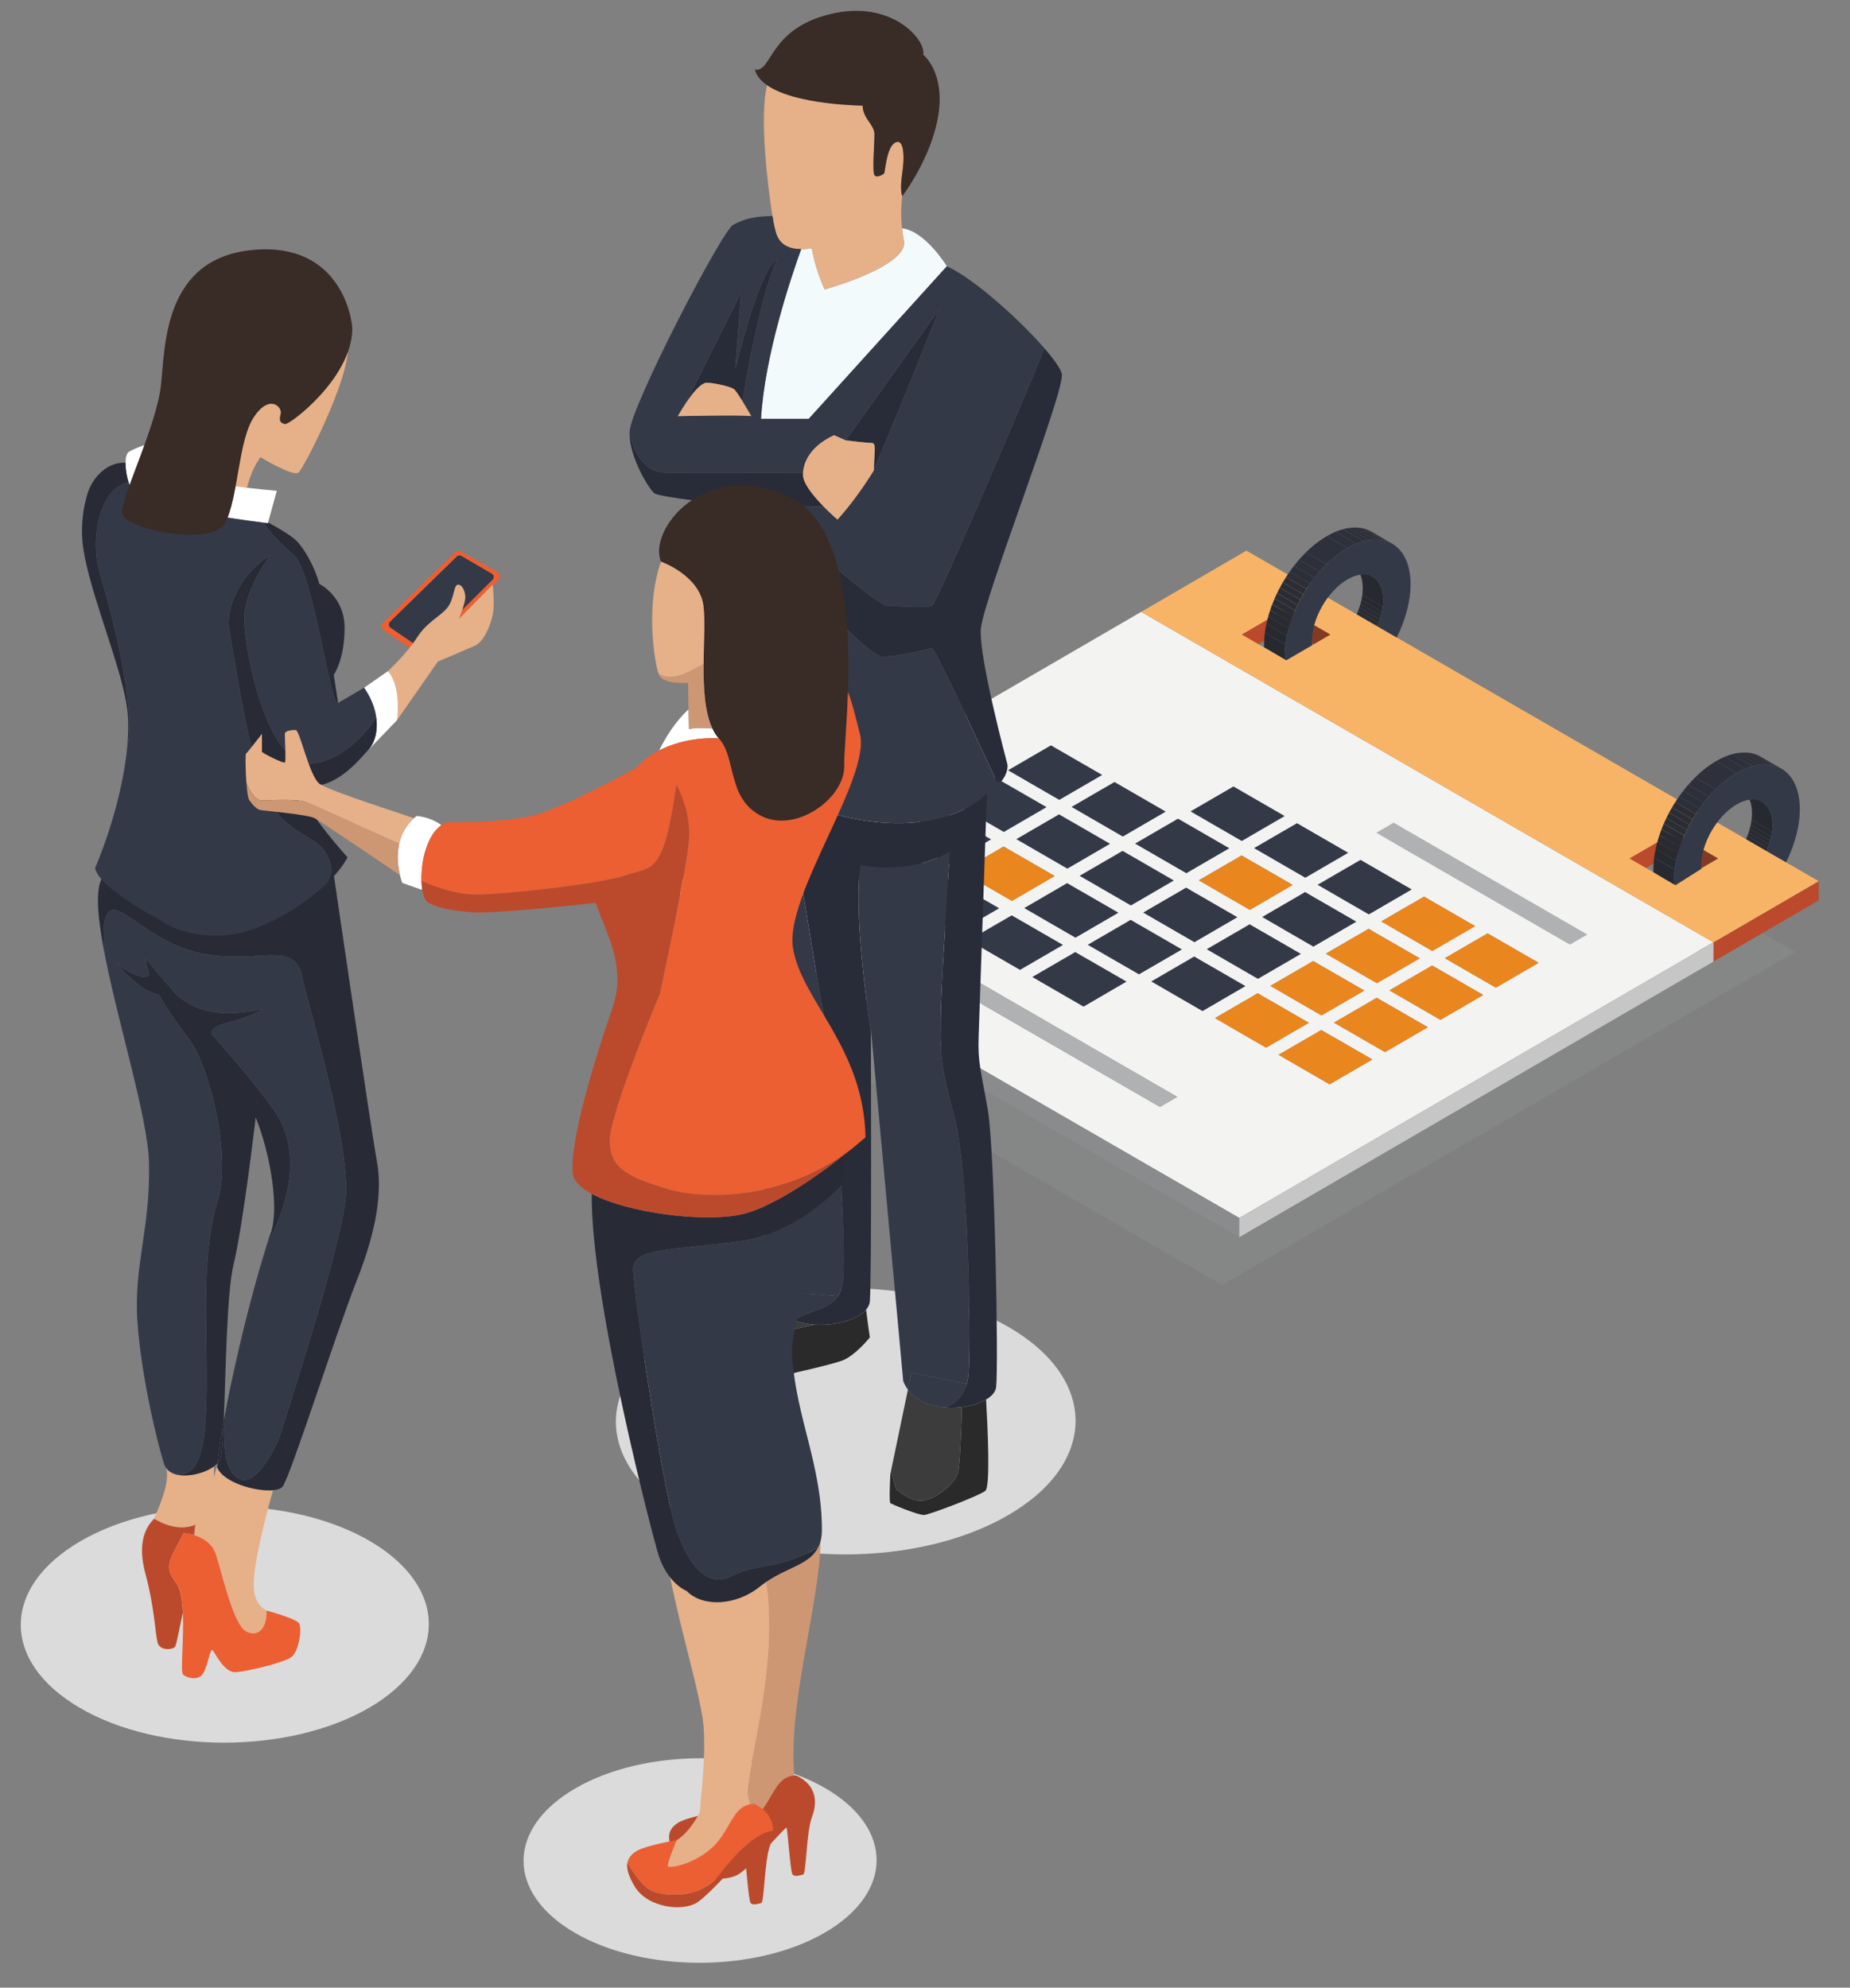 <?xml version="1.0" encoding="UTF-8"?>
<!DOCTYPE svg PUBLIC "-//W3C//DTD SVG 1.1//EN" "http://www.w3.org/Graphics/SVG/1.1/DTD/svg11.dtd">
<!-- Creator: CorelDRAW 2021.5 (Evaluation Version) -->
<svg xmlns="http://www.w3.org/2000/svg" xml:space="preserve" width="1024px" height="1100px" version="1.1" style="shape-rendering:geometricPrecision; text-rendering:geometricPrecision; image-rendering:optimizeQuality; fill-rule:evenodd; clip-rule:evenodd"
viewBox="0 0 1024 1100"
 xmlns:xlink="http://www.w3.org/1999/xlink"
 xmlns:xodm="http://www.corel.com/coreldraw/odm/2003">
 <rect x="0" y="0" width="1024" height="1100" fill="#808080" stroke="none"/>
 <defs>
  <style type="text/css">
   <![CDATA[
    .fil33 {fill:white;fill-rule:nonzero}
    .fil15 {fill:#F8B466;fill-rule:nonzero}
    .fil30 {fill:#EB5F33;fill-rule:nonzero}
    .fil14 {fill:#E9861E;fill-rule:nonzero}
    .fil37 {fill:#F3FAFC;fill-rule:nonzero}
    .fil13 {fill:#F3F3F2;fill-rule:nonzero}
    .fil31 {fill:#E6B089;fill-rule:nonzero}
    .fil29 {fill:#DBDBDB;fill-rule:nonzero}
    .fil39 {fill:#CD9774;fill-rule:nonzero}
    .fil2 {fill:#BB4A2C;fill-rule:nonzero}
    .fil9 {fill:#C18A3A;fill-rule:nonzero}
    .fil3 {fill:#C6C6C6;fill-rule:nonzero}
    .fil1 {fill:#833A25;fill-rule:nonzero}
    .fil8 {fill:#8B622E;fill-rule:nonzero}
    .fil12 {fill:#B0B1B2;fill-rule:nonzero}
    .fil11 {fill:#9E9E9F;fill-rule:nonzero}
    .fil4 {fill:#898B8C;fill-rule:nonzero}
    .fil0 {fill:#858686;fill-rule:nonzero}
    .fil10 {fill:#707171;fill-rule:nonzero}
    .fil34 {fill:#392B25;fill-rule:nonzero}
    .fil35 {fill:#3C3C3C;fill-rule:nonzero}
    .fil36 {fill:#2A2A2A;fill-rule:nonzero}
    .fil7 {fill:#333947;fill-rule:nonzero}
    .fil22 {fill:#2E303B;fill-rule:nonzero}
    .fil23 {fill:#2D303B;fill-rule:nonzero}
    .fil17 {fill:#2A2C34;fill-rule:nonzero}
    .fil5 {fill:#2D303B;fill-rule:nonzero}
    .fil24 {fill:#2D303A;fill-rule:nonzero}
    .fil26 {fill:#2C2E38;fill-rule:nonzero}
    .fil18 {fill:#292B33;fill-rule:nonzero}
    .fil20 {fill:#282A30;fill-rule:nonzero}
    .fil25 {fill:#2B2F38;fill-rule:nonzero}
    .fil16 {fill:#292D35;fill-rule:nonzero}
    .fil19 {fill:#282B32;fill-rule:nonzero}
    .fil27 {fill:#2B2D36;fill-rule:nonzero}
    .fil28 {fill:#2A2C35;fill-rule:nonzero}
    .fil6 {fill:#272930;fill-rule:nonzero}
    .fil21 {fill:#26292F;fill-rule:nonzero}
    .fil32 {fill:#282B36;fill-rule:nonzero}
    .fil38 {fill:#282C38;fill-rule:nonzero}
   ]]>
  </style>
 </defs>
 <g id="Layer_x0020_1">
  <polygon class="fil0" points="676.45,711.15 396.85,549.69 714.01,365.4 993.61,526.82 "/>
  <polygon class="fil1" points="736.44,351.15 736.41,361.86 711.76,347.61 711.79,336.9 "/>
  <polygon class="fil2" points="711.79,336.9 711.76,347.61 687.26,361.86 687.29,351.15 "/>
  <polygon class="fil3" points="581.7,412.53 581.67,423.19 558.01,436.94 558.04,426.28 "/>
  <polygon class="fil4" points="609.99,428.86 609.96,439.53 581.67,423.19 581.7,412.53 "/>
  <polygon class="fil5" points="609.99,428.86 609.96,439.53 586.3,453.28 586.33,442.61 "/>
  <polygon class="fil6" points="586.33,442.61 586.3,453.28 558.01,436.94 558.04,426.28 "/>
  <polygon class="fil3" points="551.01,430.36 550.98,441.03 527.32,454.78 527.35,444.11 "/>
  <polygon class="fil3" points="616.87,432.82 616.85,443.53 593.18,457.28 593.21,446.57 "/>
  <polygon class="fil4" points="579.3,446.69 579.27,457.36 550.98,441.03 551.01,430.36 "/>
  <polygon class="fil3" points="682.72,435.28 682.68,445.98 659.02,459.73 659.05,449.03 "/>
  <polygon class="fil4" points="645.15,449.15 645.12,459.82 616.85,443.53 616.87,432.82 "/>
  <polygon class="fil4" points="711,451.61 710.97,462.32 682.68,445.98 682.72,435.28 "/>
  <polygon class="fil3" points="771.38,455.32 771.35,466.03 761.81,471.57 761.84,460.86 "/>
  <polygon class="fil6" points="555.64,460.44 555.61,471.11 527.32,454.78 527.35,444.11 "/>
  <polygon class="fil5" points="579.3,446.69 579.27,457.36 555.61,471.11 555.64,460.44 "/>
  <polygon class="fil7" points="579.3,446.69 555.64,460.44 527.35,444.11 551.01,430.36 "/>
  <polygon class="fil3" points="520.32,448.19 520.29,458.86 496.64,472.61 496.67,461.94 "/>
  <polygon class="fil5" points="645.15,449.15 645.12,459.82 621.46,473.57 621.49,462.9 "/>
  <polygon class="fil6" points="621.49,462.9 621.46,473.57 593.18,457.28 593.21,446.57 "/>
  <polygon class="fil3" points="586.18,450.65 586.15,461.36 562.49,475.11 562.52,464.4 "/>
  <polygon class="fil4" points="548.61,464.53 548.58,475.19 520.29,458.86 520.32,448.19 "/>
  <polygon class="fil6" points="687.34,465.36 687.31,476.07 659.02,459.73 659.05,449.03 "/>
  <polygon class="fil5" points="711,451.61 710.97,462.32 687.31,476.07 687.34,465.36 "/>
  <polygon class="fil3" points="652.04,453.11 652,463.82 628.34,477.57 628.38,466.86 "/>
  <polygon class="fil4" points="614.46,466.98 614.43,477.65 586.15,461.36 586.18,450.65 "/>
  <polygon class="fil3" points="717.89,455.61 717.86,466.28 694.2,480.03 694.23,469.36 "/>
  <polygon class="fil4" points="680.32,469.44 680.3,480.15 652,463.82 652.04,453.11 "/>
  <polygon class="fil4" points="746.16,471.94 746.13,482.61 717.86,466.28 717.89,455.61 "/>
  <polygon class="fil7" points="548.61,464.53 524.96,478.28 496.67,461.94 520.32,448.19 "/>
  <polygon class="fil6" points="524.96,478.28 524.93,488.94 496.64,472.61 496.67,461.94 "/>
  <polygon class="fil5" points="548.61,464.53 548.58,475.19 524.93,488.94 524.96,478.28 "/>
  <polygon class="fil3" points="489.64,466.03 489.61,476.69 465.95,490.44 465.98,479.78 "/>
  <polygon class="fil7" points="614.46,466.98 590.8,480.74 562.52,464.4 586.18,450.65 "/>
  <polygon class="fil5" points="614.46,466.98 614.43,477.65 590.77,491.4 590.8,480.74 "/>
  <polygon class="fil6" points="590.8,480.74 590.77,491.4 562.49,475.11 562.52,464.4 "/>
  <polygon class="fil3" points="555.49,468.48 555.46,479.19 531.81,492.94 531.85,482.24 "/>
  <polygon class="fil4" points="517.93,482.36 517.9,493.03 489.61,476.69 489.64,466.03 "/>
  <polygon class="fil6" points="656.66,483.19 656.63,493.9 628.34,477.57 628.38,466.86 "/>
  <polygon class="fil5" points="680.32,469.44 680.3,480.15 656.63,493.9 656.66,483.19 "/>
  <polygon class="fil3" points="621.35,470.94 621.31,481.65 597.65,495.4 597.68,484.69 "/>
  <polygon class="fil4" points="583.77,484.82 583.74,495.53 555.46,479.19 555.49,468.48 "/>
  <polygon class="fil5" points="746.16,471.94 746.13,482.61 722.47,496.36 722.5,485.69 "/>
  <polygon class="fil6" points="722.5,485.69 722.47,496.36 694.2,480.03 694.23,469.36 "/>
  <polygon class="fil3" points="687.21,473.44 687.18,484.11 663.52,497.86 663.55,487.19 "/>
  <polygon class="fil4" points="649.63,487.28 649.6,497.99 621.31,481.65 621.35,470.94 "/>
  <polygon class="fil3" points="753.05,475.9 753.02,486.57 729.35,500.32 729.39,489.65 "/>
  <polygon class="fil4" points="715.48,489.74 715.45,500.44 687.18,484.11 687.21,473.44 "/>
  <polygon class="fil4" points="781.33,492.23 781.29,502.9 753.02,486.57 753.05,475.9 "/>
  <polygon class="fil6" points="494.27,496.11 494.24,506.78 465.95,490.44 465.98,479.78 "/>
  <polygon class="fil5" points="517.93,482.36 517.9,493.03 494.24,506.78 494.27,496.11 "/>
  <polygon class="fil8" points="560.12,498.57 560.09,509.24 531.81,492.94 531.85,482.24 "/>
  <polygon class="fil9" points="583.77,484.82 583.74,495.53 560.09,509.24 560.12,498.57 "/>
  <polygon class="fil3" points="524.82,486.32 524.78,497.03 501.12,510.78 501.15,500.07 "/>
  <polygon class="fil5" points="649.63,487.28 649.6,497.99 625.94,511.73 625.97,501.03 "/>
  <polygon class="fil6" points="625.97,501.03 625.94,511.73 597.65,495.4 597.68,484.69 "/>
  <polygon class="fil3" points="590.65,488.78 590.62,499.49 566.98,513.23 567,502.53 "/>
  <polygon class="fil4" points="553.09,502.65 553.06,513.32 524.78,497.03 524.82,486.32 "/>
  <polygon class="fil1" points="691.82,503.53 691.79,514.19 663.52,497.86 663.55,487.19 "/>
  <polygon class="fil2" points="715.48,489.74 715.45,500.44 691.79,514.19 691.82,503.53 "/>
  <polygon class="fil3" points="656.52,491.28 656.49,501.94 632.83,515.69 632.85,505.03 "/>
  <polygon class="fil4" points="618.94,505.11 618.91,515.82 590.62,499.49 590.65,488.78 "/>
  <polygon class="fil5" points="781.33,492.23 781.29,502.9 757.63,516.65 757.66,505.98 "/>
  <polygon class="fil6" points="757.66,505.98 757.63,516.65 729.35,500.32 729.39,489.65 "/>
  <polygon class="fil3" points="722.37,493.73 722.34,504.4 698.68,518.15 698.71,507.48 "/>
  <polygon class="fil4" points="684.79,507.61 684.76,518.28 656.49,501.94 656.52,491.28 "/>
  <polygon class="fil3" points="788.21,496.19 788.18,506.9 764.52,520.65 764.55,509.94 "/>
  <polygon class="fil4" points="750.65,510.07 750.61,520.73 722.34,504.4 722.37,493.73 "/>
  <polygon class="fil4" points="816.5,512.53 816.47,523.23 788.18,506.9 788.21,496.19 "/>
  <polygon class="fil4" points="878.55,517.19 878.52,527.9 771.35,466.03 771.38,455.32 "/>
  <polygon class="fil5" points="553.09,502.65 553.06,513.32 529.4,527.07 529.43,516.4 "/>
  <polygon class="fil7" points="553.09,502.65 529.43,516.4 501.15,500.07 524.82,486.32 "/>
  <polygon class="fil6" points="529.43,516.4 529.4,527.07 501.12,510.78 501.15,500.07 "/>
  <polygon class="fil3" points="484.93,510.78 484.9,521.48 475.35,527.03 475.38,516.36 "/>
  <polygon class="fil5" points="618.94,505.11 618.91,515.82 595.26,529.57 595.29,518.86 "/>
  <polygon class="fil6" points="595.29,518.86 595.26,529.57 566.98,513.23 567,502.53 "/>
  <polygon class="fil1" points="948.45,521.48 948.42,532.15 631.65,349.28 631.68,338.61 "/>
  <polygon class="fil3" points="559.98,506.61 559.95,517.32 536.28,531.07 536.31,520.36 "/>
  <polygon class="fil5" points="684.79,507.61 684.76,518.28 661.1,532.03 661.13,521.36 "/>
  <polygon class="fil6" points="661.13,521.36 661.1,532.03 632.83,515.69 632.85,505.03 "/>
  <polygon class="fil10" points="869.01,522.74 868.98,533.44 761.81,471.57 761.84,460.86 "/>
  <polygon class="fil11" points="878.55,517.19 878.52,527.9 868.98,533.44 869.01,522.74 "/>
  <polygon class="fil12" points="878.55,517.19 869.01,522.74 761.84,460.86 771.38,455.32 "/>
  <polygon class="fil3" points="625.83,509.11 625.8,519.78 602.15,533.53 602.17,522.86 "/>
  <polygon class="fil4" points="588.26,522.94 588.23,533.65 559.95,517.32 559.98,506.61 "/>
  <polygon class="fil6" points="726.98,523.82 726.95,534.48 698.68,518.15 698.71,507.48 "/>
  <polygon class="fil5" points="750.65,510.07 750.61,520.73 726.95,534.48 726.98,523.82 "/>
  <polygon class="fil3" points="691.68,511.57 691.65,522.23 667.98,535.98 668.02,525.32 "/>
  <polygon class="fil4" points="654.1,525.44 654.07,536.11 625.8,519.78 625.83,509.11 "/>
  <polygon class="fil2" points="816.5,512.53 816.47,523.23 792.8,536.99 792.83,526.28 "/>
  <polygon class="fil1" points="792.83,526.28 792.8,536.99 764.52,520.65 764.55,509.94 "/>
  <polygon class="fil3" points="757.53,514.03 757.5,524.73 733.84,538.49 733.87,527.78 "/>
  <polygon class="fil4" points="719.95,527.9 719.92,538.57 691.65,522.23 691.68,511.57 "/>
  <polygon class="fil3" points="823.38,516.53 823.35,527.19 799.69,540.94 799.72,530.28 "/>
  <polygon class="fil4" points="785.82,530.36 785.79,541.07 757.5,524.73 757.53,514.03 "/>
  <polygon class="fil4" points="851.65,532.82 851.63,543.53 823.35,527.19 823.38,516.53 "/>
  <polygon class="fil5" points="588.26,522.94 588.23,533.65 564.57,547.4 564.6,536.69 "/>
  <polygon class="fil6" points="564.6,536.69 564.57,547.4 536.28,531.07 536.31,520.36 "/>
  <polygon class="fil6" points="630.45,539.15 630.42,549.86 602.15,533.53 602.17,522.86 "/>
  <polygon class="fil5" points="654.1,525.44 654.07,536.11 630.42,549.86 630.45,539.15 "/>
  <polygon class="fil3" points="595.15,526.94 595.12,537.61 571.45,551.36 571.48,540.69 "/>
  <polygon class="fil5" points="719.95,527.9 719.92,538.57 696.26,552.32 696.29,541.65 "/>
  <polygon class="fil6" points="696.29,541.65 696.26,552.32 667.98,535.98 668.02,525.32 "/>
  <polygon class="fil3" points="660.99,529.4 660.95,540.07 637.31,553.82 637.34,543.15 "/>
  <polygon class="fil4" points="623.43,543.23 623.39,553.94 595.12,537.61 595.15,526.94 "/>
  <polygon class="fil2" points="785.82,530.36 785.79,541.07 762.13,554.82 762.15,544.11 "/>
  <polygon class="fil1" points="762.15,544.11 762.13,554.82 733.84,538.49 733.87,527.78 "/>
  <polygon class="fil3" points="726.84,531.86 726.81,542.57 703.15,556.32 703.18,545.61 "/>
  <polygon class="fil4" points="689.26,545.73 689.23,556.4 660.95,540.07 660.99,529.4 "/>
  <polygon class="fil2" points="851.65,532.82 851.63,543.53 827.96,557.28 828,546.57 "/>
  <polygon class="fil1" points="828,546.57 827.96,557.28 799.69,540.94 799.72,530.28 "/>
  <polygon class="fil3" points="792.7,534.32 792.67,545.03 769.01,558.78 769.04,548.07 "/>
  <polygon class="fil4" points="755.13,548.19 755.1,558.9 726.81,542.57 726.84,531.86 "/>
  <polygon class="fil4" points="820.98,550.65 820.95,561.36 792.67,545.03 792.7,534.32 "/>
  <polygon class="fil5" points="623.43,543.23 623.39,553.94 599.73,567.69 599.76,557.03 "/>
  <polygon class="fil6" points="599.76,557.03 599.73,567.69 571.45,551.36 571.48,540.69 "/>
  <polygon class="fil5" points="689.26,545.73 689.23,556.4 665.58,570.15 665.61,559.49 "/>
  <polygon class="fil6" points="665.61,559.49 665.58,570.15 637.31,553.82 637.34,543.15 "/>
  <polygon class="fil1" points="731.46,561.94 731.43,572.65 703.15,556.32 703.18,545.61 "/>
  <polygon class="fil2" points="755.13,548.19 755.1,558.9 731.43,572.65 731.46,561.94 "/>
  <polygon class="fil3" points="696.15,549.69 696.12,560.4 672.47,574.15 672.5,563.44 "/>
  <polygon class="fil2" points="820.98,550.65 820.95,561.36 797.28,575.11 797.32,564.4 "/>
  <polygon class="fil1" points="797.32,564.4 797.28,575.11 769.01,558.78 769.04,548.07 "/>
  <polygon class="fil3" points="762.01,552.15 761.98,562.86 738.32,576.61 738.35,565.94 "/>
  <polygon class="fil4" points="724.43,566.03 724.4,576.74 696.12,560.4 696.15,549.69 "/>
  <polygon class="fil4" points="790.29,568.49 790.25,579.19 761.98,562.86 762.01,552.15 "/>
  <polygon class="fil2" points="724.43,566.03 724.4,576.74 700.75,590.44 700.78,579.78 "/>
  <polygon class="fil1" points="700.78,579.78 700.75,590.44 672.47,574.15 672.5,563.44 "/>
  <polygon class="fil2" points="790.29,568.49 790.25,579.19 766.59,592.94 766.63,582.23 "/>
  <polygon class="fil1" points="766.63,582.23 766.59,592.94 738.32,576.61 738.35,565.94 "/>
  <polygon class="fil3" points="731.32,570.03 731.29,580.69 707.64,594.44 707.67,583.73 "/>
  <polygon class="fil4" points="759.6,586.32 759.56,597.03 731.29,580.69 731.32,570.03 "/>
  <polygon class="fil1" points="735.95,600.07 735.92,610.78 707.64,594.44 707.67,583.73 "/>
  <polygon class="fil2" points="759.6,586.32 759.56,597.03 735.92,610.78 735.95,600.07 "/>
  <polygon class="fil4" points="651.64,607.03 651.6,617.73 484.9,521.48 484.93,510.78 "/>
  <polygon class="fil10" points="642.08,612.61 642.05,623.28 475.35,527.03 475.38,516.36 "/>
  <polygon class="fil11" points="651.64,607.03 651.6,617.73 642.05,623.28 642.08,612.61 "/>
  <path class="fil13" d="M689.26 545.73l-28.27 -16.33 -23.65 13.75 28.27 16.34 23.65 -13.76zm46.69 54.34l23.65 -13.75 -28.28 -16.29 -23.65 13.7 28.28 16.34zm-110.12 -90.96l-23.66 13.75 28.28 16.29 23.65 -13.71 -28.27 -16.33zm-70.34 -40.63l-23.64 13.76 28.27 16.33 23.65 -13.75 -28.28 -16.34zm145.29 111.3l23.65 -13.75 -28.28 -16.34 -23.65 13.75 28.28 16.34zm-175.82 -101.5l23.65 -13.75 -28.29 -16.34 -23.65 13.75 28.29 16.34zm65.69 10.5l-23.65 13.75 28.29 16.33 23.65 -13.75 -28.29 -16.33zm65.87 2.5l-23.67 13.75 28.28 16.33 23.66 -13.75 -28.27 -16.33zm140.8 73.12l23.66 -13.75 -28.28 -16.33 -23.66 13.75 28.28 16.33zm30.68 -17.83l23.65 -13.75 -28.27 -16.29 -23.66 13.75 28.28 16.29zm-108.05 -18.67l-28.27 -16.33 -23.66 13.75 28.27 16.33 23.66 -13.75zm9.44 -38.25l28.27 16.33 23.67 -13.75 -28.28 -16.33 -23.66 13.75zm37.24 92.58l23.66 -13.74 -28.28 -16.34 -23.66 13.79 28.28 16.29zm-15.98 -72.16l-28.28 -16.34 -23.66 13.75 28.27 16.34 23.67 -13.75zm-32.76 -54.46l-23.66 13.75 28.27 16.33 23.66 -13.75 -28.27 -16.33zm-193.07 30.71l-23.67 13.75 28.28 16.33 23.66 -13.75 -28.27 -16.33zm92.05 -53.5l-23.66 13.75 28.28 16.33 23.66 -13.75 -28.28 -16.33zm70.34 40.62l-23.66 13.75 28.27 16.34 23.66 -13.79 -28.27 -16.3zm-101.03 -22.79l-23.66 13.75 28.28 16.34 23.66 -13.76 -28.28 -16.33zm8.97 76.29l-23.67 13.75 28.28 16.34 23.67 -13.8 -28.28 -16.29zm136.31 35l23.67 -13.75 -28.29 -16.33 -23.66 13.75 28.28 16.33zm61.37 -35.66l23.67 -13.75 -28.29 -16.34 -23.66 13.75 28.28 16.34zm-30.68 17.83l23.67 -13.75 -28.29 -16.33 -23.66 13.75 28.28 16.33zm-206.51 -83.67l23.66 -13.75 -28.29 -16.33 -23.66 13.75 28.29 16.33zm30.69 -17.83l23.66 -13.75 -28.29 -16.33 -23.66 13.75 28.29 16.33zm-92.06 53.5l23.66 -13.75 -28.29 -16.33 -23.66 13.75 28.29 16.33zm65.71 10.5l-23.67 13.75 28.29 16.33 23.66 -13.75 -28.28 -16.33zm122.74 -71.33l-23.67 13.75 28.29 16.33 23.66 -13.75 -28.28 -16.33zm-30.68 17.83l-23.66 13.75 28.28 16.33 23.66 -13.75 -28.28 -16.33zm-30.69 17.83l-23.67 13.75 28.29 16.34 23.66 -13.75 -28.28 -16.34zm247.66 51.8l9.54 -5.55 -107.17 -61.87 -9.54 5.54 107.17 61.88zm-226.93 89.87l9.56 -5.58 -166.71 -96.25 -9.55 5.58 166.7 96.25zm-10.4 -274l316.77 182.87 -262.48 152.55 -316.77 -182.92 262.48 -152.5z"/>
  <polygon class="fil7" points="609.99,428.86 586.33,442.61 558.04,426.28 581.7,412.53 "/>
  <polygon class="fil7" points="645.15,449.15 621.49,462.9 593.21,446.57 616.87,432.82 "/>
  <polygon class="fil7" points="711,451.61 687.34,465.36 659.05,449.03 682.72,435.28 "/>
  <polygon class="fil1" points="951.06,475.07 951.03,485.73 926.38,471.53 926.4,460.82 "/>
  <polygon class="fil2" points="926.4,460.82 926.38,471.53 901.88,485.73 901.91,475.07 "/>
  <polygon class="fil7" points="680.32,469.44 656.66,483.19 628.38,466.86 652.04,453.11 "/>
  <polygon class="fil7" points="746.16,471.94 722.5,485.69 694.23,469.36 717.89,455.61 "/>
  <polygon class="fil7" points="517.93,482.36 494.27,496.11 465.98,479.78 489.64,466.03 "/>
  <polygon class="fil14" points="583.77,484.82 560.12,498.57 531.85,482.24 555.49,468.48 "/>
  <polygon class="fil7" points="649.63,487.28 625.97,501.03 597.68,484.69 621.35,470.94 "/>
  <polygon class="fil14" points="715.48,489.74 691.82,503.53 663.55,487.19 687.21,473.44 "/>
  <polygon class="fil7" points="781.33,492.23 757.66,505.98 729.39,489.65 753.05,475.9 "/>
  <polygon class="fil7" points="618.94,505.11 595.29,518.86 567,502.53 590.65,488.78 "/>
  <polygon class="fil2" points="1006.68,487.65 1006.65,498.32 948.42,532.15 948.45,521.48 "/>
  <path class="fil15" d="M711.95 365.4l24.49 -14.25 -24.65 -14.25 -24.5 14.25 24.66 14.25zm214.62 123.92l24.49 -14.25 -24.66 -14.25 -24.49 14.25 24.66 14.25zm-236.67 -184.59l316.78 182.92 -58.23 33.83 -316.77 -182.87 58.22 -33.88z"/>
  <polygon class="fil7" points="684.79,507.61 661.13,521.36 632.85,505.03 656.52,491.28 "/>
  <polygon class="fil7" points="750.65,510.07 726.98,523.82 698.71,507.48 722.37,493.73 "/>
  <polygon class="fil14" points="816.5,512.53 792.83,526.28 764.55,509.94 788.21,496.19 "/>
  <polygon class="fil7" points="588.26,522.94 564.6,536.69 536.31,520.36 559.98,506.61 "/>
  <polygon class="fil7" points="654.1,525.44 630.45,539.15 602.17,522.86 625.83,509.11 "/>
  <polygon class="fil7" points="719.95,527.9 696.29,541.65 668.02,525.32 691.68,511.57 "/>
  <polygon class="fil14" points="785.82,530.36 762.15,544.11 733.87,527.78 757.53,514.03 "/>
  <polygon class="fil14" points="851.65,532.82 828,546.57 799.72,530.28 823.38,516.53 "/>
  <polygon class="fil7" points="623.43,543.23 599.76,557.03 571.48,540.69 595.15,526.94 "/>
  <polygon class="fil7" points="689.26,545.73 665.61,559.49 637.34,543.15 660.99,529.4 "/>
  <polygon class="fil14" points="755.13,548.19 731.46,561.94 703.18,545.61 726.84,531.86 "/>
  <polygon class="fil14" points="820.98,550.65 797.32,564.4 769.04,548.07 792.7,534.32 "/>
  <polygon class="fil14" points="724.43,566.03 700.78,579.78 672.5,563.44 696.15,549.69 "/>
  <polygon class="fil14" points="790.29,568.49 766.63,582.23 738.35,565.94 762.01,552.19 "/>
  <polygon class="fil14" points="759.6,586.32 735.95,600.07 707.67,583.73 731.32,570.03 "/>
  <polygon class="fil12" points="651.64,607.03 642.08,612.61 475.38,516.36 484.93,510.78 "/>
  <polygon class="fil4" points="685.97,674.03 685.94,684.69 369.17,501.82 369.2,491.11 "/>
  <polygon class="fil3" points="948.45,521.48 948.42,532.15 685.94,684.69 685.97,674.03 "/>
  <polygon class="fil16" points="966.45,464.42 966.48,464.36 977.83,470.94 977.81,470.97 "/>
  <path class="fil17" d="M977.83 470.94l-11.35 -6.58c0.21,-0.49 0.41,-0.98 0.61,-1.5l0.01 -0.03 0.01 -0.01 0 -0.02 0.02 -0.03 0.01 -0.03 0.06 -0.17 11.35 6.62c-0.14,0.35 -0.28,0.69 -0.42,1.04l-0.01 0.03 -0.01 0.03 0 0 -0.01 0.02 -0.01 0.03 -0.02 0.03 -0.01 0.03 -0.01 0.02 -0.01 0.03 -0.01 0.03 -0.01 0.03 -0.19 0.43z"/>
  <path class="fil18" d="M978.55 469.19l-11.35 -6.62 0.27 -0.72 0.01 -0.03 0.01 -0.03 0.01 -0.03 0.01 -0.02 0.02 -0.03 0 -0.03 0.01 0c0.11,-0.31 0.22,-0.62 0.33,-0.95l11.35 6.59 -0.08 0.23 0 0.01c-0.18,0.54 -0.38,1.09 -0.59,1.63z"/>
  <path class="fil19" d="M979.22 467.32l-11.35 -6.59c0.1,-0.31 0.2,-0.63 0.3,-0.95l0.01 -0.03 0.01 -0.04 0.01 -0.03 0.01 -0.03 0.01 -0.03 0 -0.01 0.01 -0.03 0.01 -0.03 0.01 -0.03 0.01 -0.03 0.01 -0.03 0.01 -0.04 0 -0.03 0.01 -0.01 0 -0.02 0.2 -0.67 11.34 6.62c-0.18,0.67 -0.39,1.34 -0.61,2.01z"/>
  <path class="fil20" d="M979.83 465.31l-11.34 -6.62 0.1 -0.38 0.01 -0.04 0.15 -0.6 0.01 -0.03 0.02 -0.07 0.01 -0.03 0 -0.01 0.01 -0.03 0.01 -0.04 0 -0.03 0.01 -0.04 0.01 -0.03 0.01 -0.04 0 -0.01 0.01 -0.02 0.01 -0.04 0 -0.03 0.01 -0.04 0.01 -0.03 0.01 -0.04 0.01 -0.03 0 0 0.02 -0.11 0.01 -0.03 0.01 -0.04 0.01 -0.04 0 -0.01 0 -0.02 0.01 -0.03 0.01 -0.04 0.01 -0.04 0.01 -0.03 0 -0.04 0.01 -0.03 0 0 0.01 -0.04 0.01 -0.03 0 -0.04 0.02 -0.07 11.35 6.59 0 0.03 -0.01 0.04 -0.01 0.03 -0.01 0.04c-0.09,0.41 -0.18,0.82 -0.29,1.24l-0.01 0.03 -0.01 0.04 -0.01 0.03 -0.01 0.06 0 0.02 -0.01 0.03 -0.19 0.69z"/>
  <polygon class="fil6" points="980.39,463.03 969.04,456.44 969.06,456.36 969.07,456.31 969.08,456.23 969.09,456.19 969.1,456.16 969.1,456.14 969.11,456.1 969.12,456.06 969.13,456.01 969.14,455.97 969.14,455.93 969.14,455.93 969.15,455.88 969.16,455.84 969.17,455.8 969.18,455.76 969.18,455.71 969.19,455.7 969.19,455.67 969.2,455.63 969.21,455.58 969.22,455.54 969.23,455.5 969.23,455.47 969.23,455.45 969.24,455.41 969.25,455.37 969.26,455.33 969.26,455.28 969.28,455.2 969.29,455.15 969.3,455.07 969.31,455.02 969.31,455.01 969.32,454.98 969.32,454.94 969.33,454.9 969.34,454.85 969.34,454.81 969.35,454.79 969.35,454.77 969.36,454.72 969.37,454.68 969.39,454.56 969.39,454.55 969.47,453.95 969.48,453.91 969.48,453.88 969.49,453.86 969.51,453.69 980.86,460.32 980.84,460.46 980.84,460.48 980.83,460.52 980.82,460.57 980.82,460.61 980.81,460.65 980.81,460.68 980.81,460.69 980.8,460.73 980.8,460.77 980.79,460.81 980.78,460.86 980.78,460.9 980.78,460.91 980.77,460.94 980.76,460.98 980.76,461.02 980.75,461.06 980.75,461.11 980.74,461.14 980.74,461.15 980.73,461.19 980.73,461.23 980.72,461.28 980.71,461.32 980.7,461.36 980.7,461.37 980.7,461.4 980.69,461.44 980.68,461.49 980.68,461.53 980.67,461.57 980.67,461.59 980.66,461.61 980.66,461.66 980.65,461.7 980.64,461.74 980.63,461.78 980.63,461.82 980.63,461.83 980.62,461.87 980.61,461.91 980.6,461.95 980.6,462 980.59,462.04 980.59,462.05 980.58,462.08 980.57,462.13 980.56,462.17 980.56,462.21 980.55,462.25 980.54,462.28 980.54,462.3 980.53,462.34 980.52,462.38 980.52,462.43 980.51,462.47 980.5,462.51 980.5,462.51 980.49,462.55 980.48,462.6 980.47,462.64 980.46,462.73 980.45,462.74 980.45,462.77 980.44,462.81 980.43,462.85 980.42,462.9 980.41,462.94 980.41,462.96 980.4,462.98 "/>
  <path class="fil21" d="M980.86 460.32l-11.35 -6.63 0.01 -0.06 0 -0.06 0.02 -0.12 0 -0.03 0.01 -0.03 0 -0.06 0.01 -0.06 0.01 -0.06 0.03 -0.3 0.01 -0.06 0 -0.06 0.01 -0.04 0 -0.02 0 -0.07 0.01 -0.06 0.01 -0.06 0 -0.02 0 -0.04 0.01 -0.06 0.01 -0.12 0 0 0 -0.06 0.01 -0.06 0 -0.06 0.01 -0.05 0 -0.01 0 -0.06 0.01 -0.15 0 -0.03 0.01 -0.06 0 -0.06 0.01 -0.12 0 -0.06 0.02 -0.3 0 -0.04 0 -0.02 0 -0.06 0.01 -0.06 0 -0.06 0 -0.02 0 -0.1 0 -0.06 0.01 -0.06 0 0 0 -0.05 0 -0.06 0 -0.06 0 -0.05 0 -0.01 0 -0.06 0.01 -0.06 0 -0.06 0 -0.03 0 -0.03 0 -0.06 0 -0.06 0 -0.06 0 -0.01 0 -0.04 0 -0.06 0 -0.06 0 -0.06c-0.02,-6.21 -2.22,-10.58 -5.77,-12.67l11.35 6.59 0.17 0.1 0.16 0.1 0.16 0.1 0.16 0.11 0 0 0.16 0.12 0.15 0.11 0 0 0.16 0.12 0 0 0.15 0.12 0 0 0.29 0.26 0 0 0.15 0.13 0 0c0.43,0.4 0.83,0.85 1.2,1.34l0 0c0.17,0.21 0.32,0.44 0.47,0.67l0 0 0.11 0.18 0.01 0 0.1 0.18 0.01 0 0.1 0.18 0 0c0.11,0.19 0.21,0.38 0.31,0.57l0 0 0.19 0.39 0 0 0.09 0.2 0 0 0.18 0.41 0 0 0.08 0.21 0.01 0 0.08 0.22 0 0 0.08 0.21 0 0 0.07 0.22 0 0 0.07 0.23 0.01 0 0.07 0.22 0 0 0.06 0.23 0 0 0.07 0.23 0 0 0.06 0.23 0 0 0.06 0.24 0.06 0.24 0 0 0.05 0.24 0.05 0.25 0.05 0.25 0.05 0.25 0.04 0.25 0.04 0.26 0.03 0.26 0.04 0.26 0 0 0.03 0.26 0.03 0.27 0.02 0.27 0.02 0.28 0.02 0.27 0.01 0.28 0.02 0.28 0 0.29 0.01 0.28 0 0.29 0 0.06 0 0.06 0 0.06 0 0.04 0 0.03 0 0.06 0 0.06 0 0.06 0 0.01 0 0.05 0 0.06 0 0.06 0 0.05 0 0.01 0 0.06 -0.01 0.06 0 0.06 0 0.03 0 0.03 0 0.06 -0.01 0.35 -0.01 0 0 0.07 -0.01 0.16 0 0.01 -0.01 0.19 0 0.02 0 0.03 0 0.06 -0.03 0.36 0 0.01 0 0.06 -0.01 0.06 -0.01 0.06 0 0.03 0 0.03 0 0.06 -0.01 0.06 -0.01 0.06 0 0.01 0 0.05 -0.01 0.06 0 0.06 -0.01 0.06 0 0 0 0.06 -0.01 0.06 -0.01 0.07 0 0.03 0 0.03 -0.01 0.06 -0.01 0.06 0 0.06 -0.01 0.02 0 0.04 -0.01 0.06 0 0.07 -0.01 0.06 0 0 -0.01 0.06 -0.01 0.06 -0.01 0.06 0 0.04 0 0.03 -0.01 0.06z"/>
  <path class="fil22" d="M961.26 427.82l-11.36 -6.63c0.76,-0.43 1.51,-0.84 2.25,-1.21l0.06 -0.03 0.07 -0.04 0.23 -0.11 0.07 -0.04 0.02 0 0.06 -0.03 0.23 -0.11 0.07 -0.04 0.08 -0.03 0.01 -0.01 0.06 -0.03 0.08 -0.04 0.07 -0.03 0.08 -0.04 0.07 -0.03 0.16 -0.07 0.07 -0.03 0.08 -0.04 0.07 -0.03 0.08 -0.03 0.06 -0.03 0.01 -0.01 0.08 -0.03 0.07 -0.04 0.08 -0.03 0.07 -0.03 0.07 -0.03 0.06 -0.03 0.02 -0.01 0.07 -0.03 0.08 -0.03 0.22 -0.09 11.35 6.62 -0.07 0.03 -0.07 0.03c-1.54,0.62 -3.11,1.43 -4.71,2.36z"/>
  <path class="fil23" d="M966.11 425.4l-11.35 -6.62c0.44,-0.18 0.87,-0.36 1.3,-0.51l0.05 -0.02 0.02 -0.01 0.06 -0.02 0.07 -0.03 0.25 -0.09 0.03 -0.01 0.42 -0.14 0.01 0 0.06 -0.02 0.06 -0.03 0.06 -0.02 0.07 -0.02 0.06 -0.02 0.07 -0.02 0.05 -0.02 0.01 0 0.13 -0.04 0.06 -0.02 0.06 -0.02 0.07 -0.02 0.06 -0.02 0.03 -0.01c0.35,-0.11 0.7,-0.21 1.05,-0.31l11.34 6.62 -0.06 0.02 -0.06 0.02c-1,0.25 -2.02,0.6 -3.06,1.01l0 0 -0.13 0.05 -0.07 0.03 -0.06 0.02 -0.07 0.03 -0.06 0.03 -0.53 0.21z"/>
  <path class="fil24" d="M970.21 423.98l0 0 -11.34 -6.62 0.24 -0.06 0.05 -0.01 0.04 -0.01c0.92,-0.22 1.83,-0.43 2.73,-0.55l11.35 6.59 -0.76 0.13 -0.02 0.01 -0.07 0.01 -0.05 0.01 -0.05 0.01 -0.09 0.02 -0.05 0.01 -0.05 0 -0.05 0.01 0 0.01 -0.04 0 -0.05 0.01 -0.05 0.01 -0.05 0.01 -0.04 0.01 -0.05 0.01 -0.05 0.01 -0.05 0.01 -0.03 0.01 -0.02 0.01 -0.04 0.01 -0.05 0.01 -0.05 0.01 -0.05 0.01 -0.05 0.01 -0.09 0.02 -0.05 0.01 -0.01 0 -0.04 0.01 -0.19 0.05 -0.05 0.01 -0.05 0.01 -0.05 0.01 -0.04 0.02 -0.01 0 -0.33 0.08 -0.05 0.02 -0.02 0 -0.03 0.01 -0.05 0.01 -0.05 0.02 -0.05 0.01 -0.05 0.01z"/>
  <path class="fil25" d="M973.28 423.32l-11.35 -6.59c0.2,-0.03 0.41,-0.07 0.61,-0.1l0.04 -0.01 0.05 0 0.04 -0.01c0.63,-0.08 1.26,-0.13 1.88,-0.15l11.32 6.6c-0.64,0.03 -1.28,0.09 -1.93,0.17l-0.04 0.01 -0.04 0 -0.05 0.01 -0.04 0 -0.04 0.01 -0.02 0 -0.02 0 -0.41 0.06z"/>
  <path class="fil26" d="M975.87 423.06l-11.32 -6.6 0.41 -0.02 0.04 0 0.04 0c0.6,0 1.21,0.01 1.79,0.04l11.36 6.59c-0.39,-0.02 -0.78,-0.03 -1.18,-0.03l-0.04 0 -0.03 0 -0.04 0 -0.04 0 -0.02 0 -0.01 0 -0.04 0 -0.04 0c-0.29,0 -0.59,0.01 -0.88,0.02z"/>
  <path class="fil27" d="M978.19 423.07l-11.36 -6.59 0.3 0.02 0.04 0.01 0.26 0.02 0.04 0 0.03 0.01 0.03 0 0.04 0 0.03 0.01 0.03 0 0.04 0 0.03 0.01 0.02 0 0.01 0 0.04 0 0.03 0.01 0.03 0 0.04 0 0.03 0.01 0.03 0 0.03 0.01 0.04 0 0.03 0 0.03 0.01 0.02 0 0.02 0 0.03 0.01 0.03 0 0.03 0.01 0.04 0 0.03 0 0.03 0.01 0.04 0 0.03 0.01 0.03 0 0.03 0.01 0.02 0 0.02 0 0.06 0.01 0.03 0.01 0.04 0 0.03 0.01 0.03 0 0.03 0.01 0.26 0.04 11.36 6.59c-0.69,-0.13 -1.4,-0.21 -2.11,-0.25z"/>
  <path class="fil27" d="M980.3 423.32l-11.36 -6.59 0.75 0.15 0.03 0.01 0.03 0 0.03 0.01 0.03 0.01 0.03 0 0.02 0.01 0.01 0c0.28,0.06 0.55,0.13 0.82,0.21l0.04 0.01 0.02 0.01 0.04 0.01 0.11 0.03 11.36 6.59 -0.03 -0.01 0 0c-0.49,-0.14 -0.99,-0.26 -1.49,-0.36l-0.04 -0.01 -0.03 -0.01 -0.03 0 -0.03 -0.01 -0.03 -0.01 -0.28 -0.05z"/>
  <path class="fil28" d="M982.26 423.78l-11.36 -6.59 0.15 0.04 0.03 0.01 0.03 0.01c0.62,0.19 1.23,0.41 1.82,0.67l11.11 6.48c-0.28,-0.11 -0.56,-0.22 -0.85,-0.32l-0.03 -0.01 -0.02 -0.01 -0.03 -0.01c-0.27,-0.1 -0.55,-0.19 -0.82,-0.27l-0.03 0z"/>
  <path class="fil16" d="M984.04 424.4l-11.11 -6.48c0.61,0.27 1.2,0.56 1.77,0.9l10.92 6.33 -0.16 -0.08 -0.01 0 -0.02 -0.01 -0.03 -0.02 -0.02 -0.01c-0.44,-0.23 -0.89,-0.44 -1.34,-0.63z"/>
  <path class="fil21" d="M915.19 482.69l-0.01 -0.02 0 -0.02 0 -0.02 0 -0.02 0 -0.03 0 -0.02 0 -0.02 0 -0.02 0 -0.02 0 -0.02 0 -0.02 0 -0.02 0 -0.02 0 -0.02 0 -0.02 0 0 0 -0.02 0 -0.02 0 -0.02 0 -0.02 -0.01 -0.02 0 -0.02 0 -0.02 0 -0.03 0 -0.02 0 -0.02 0 -0.02 0 -0.02 0 -0.02 0 -0.02 0 -0.02 0 -0.02 0 -0.02 0 -0.02 0 -0.02 0 -0.02 0 -0.03 0 -0.02 0 -0.02 0 -0.02 0 -0.01 0 -0.01 0 -0.02 0 -0.02 0 -0.02 0 -0.02 -0.01 -0.04 0 -0.02 0 -0.02 0 -0.03 0 -0.02 0 -0.04 0 -0.02 0 -0.02 0 -0.02 0 -0.02 0 -0.02 0 -0.02 0 -0.03 0 -0.02 0 -0.02 0 -0.02 0 -0.02 0 -0.02 0.01 -0.73 0 -0.1 0 -0.1 0 -0.11 0 0 0 -0.1 0.01 -0.11 0.01 -0.52 0.01 -0.1 0 -0.11 0 -0.1 0 0 0.01 -0.11 0 -0.1 0.01 -0.11 0 -0.1 0.01 -0.11 0 -0.11 0.01 -0.1 0.01 -0.11 0 0 0.03 -0.52 0.01 -0.11 0 -0.11 0.01 -0.1 0.01 -0.11 0.04 -0.53 0.01 -0.11 0.01 -0.11 0.01 -0.11 0.01 -0.1 0.08 -0.76 0.01 -0.1 0.01 -0.11 0.01 -0.11 0.02 -0.11 0.07 -0.65 0.02 -0.11 11.35 6.62 -0.02 0.22 -0.02 0.11 -0.01 0.1 -0.01 0.11 -0.02 0.11 -0.07 0.64 -0.01 0.1 -0.01 0.11 -0.01 0.04 0 0.07 -0.08 0.85 -0.01 0.11 0 0.03 -0.01 0.07c-0.03,0.32 -0.05,0.64 -0.07,0.96l0 0.03 0 0.07 -0.05 0.95 0 0.03 -0.01 0.08 -0.02 0.74 0 0.1 0 0.11 0 0.02 -0.01 0.09 0 0.1 0 0.84 0 0.03 0 0.02 0 0.02 0 0.02 0 0.03 0 0.04 0 0.02 0 0.03 0 0.02 0 0.02 0 0.07 0 0.02 0 0.02 0 0.02 0 0.05 0 0.02 0 0.02 0 0.02 0 0.03 0 0 0 0.02 0 0.02 0 0.02 0 0.03 0 0.02 0 0.04 0 0.02 0.01 0.03 0 0.02 0 0.02 0 0.02 0 0.02 0 0.03 0 0.02 0 0.02 0 0.02 0 0.02 0 0.03 0 0.02 0 0.02 0 0.02 0 0.02 0 0 0 0.03 0 0.02 0 0.02 0 0.02 0.01 0.02 0 0.03 0 0.02 0 0.02 0 0.02 0 0.02 0 0.03 0 0.02 0 0.02 0 0.02 0 0.02 0 0.02 0 0.03 0 0.02 -11.35 -6.71z"/>
  <path class="fil6" d="M926.96 481.19l-11.35 -6.62 0.01 -0.08 0.01 -0.07 0.01 -0.07 0.01 -0.08 0.01 -0.07 0.07 -0.53 0.01 -0.07c0.19,-1.27 0.42,-2.56 0.7,-3.82l11.35 6.58c-0.3,1.42 -0.55,2.81 -0.75,4.23l0 0 -0.01 0.07 -0.07 0.53z"/>
  <path class="fil20" d="M927.79 476.36l-11.35 -6.58c0.28,-1.34 0.61,-2.67 0.98,-4l11.35 6.58c-0.37,1.33 -0.7,2.67 -0.98,4z"/>
  <path class="fil19" d="M928.77 472.36l-11.35 -6.58c0.27,-0.99 0.55,-1.94 0.86,-2.91l0.02 -0.06 0.02 -0.05 0.02 -0.06 0.02 -0.06 0.01 -0.05 0.13 -0.4 11.35 6.63c-0.34,1.02 -0.66,2.07 -0.95,3.1l0 0 -0.13 0.44z"/>
  <path class="fil18" d="M929.85 468.82l-11.35 -6.63 0.05 -0.15 0.01 -0.01 0.01 -0.04 0.02 -0.05 0.01 -0.05 0.02 -0.05 0.02 -0.05 0.02 -0.05 0.02 -0.05 0.01 -0.06 0.02 -0.05 0.02 -0.05 0.02 -0.05 0.01 -0.05c0.25,-0.7 0.5,-1.4 0.77,-2.11l0.02 -0.05 0.02 -0.05 0.02 -0.06 0.01 -0.05 0.02 -0.05 0.02 -0.05 0.02 -0.06 0.02 -0.05 11.36 6.63 0 0 -0.02 0.05 -0.02 0.05 -0.02 0.05c-0.4,1.03 -0.78,2.07 -1.13,3.14z"/>
  <path class="fil17" d="M931.04 465.53l-11.36 -6.63 0 0 0.02 -0.05 0.02 -0.05 0.01 -0.02 0.01 -0.03 0.02 -0.04 0.02 -0.05 0.02 -0.05 0.02 -0.05 0.02 -0.05 0.02 -0.05 0.02 -0.05 0.01 -0.05 0.02 -0.04 0.02 -0.05 0.02 -0.05 0.02 -0.05 0.02 -0.05 0.02 -0.05 0.02 -0.05 0.02 -0.05 0.02 -0.05 0.02 -0.04 0.02 -0.05 0.06 -0.15 0.02 -0.05 0.03 -0.09 0.01 -0.01 0.02 -0.05 0.02 -0.04 0.02 -0.05 0.02 -0.05 0.02 -0.05 0.02 -0.05 0.02 -0.05 0.02 -0.05 0.02 -0.05 0.02 -0.04 0.02 -0.05 0.02 -0.05 0.02 -0.05 0.02 -0.05 0.02 -0.05 0.02 -0.05 0.02 -0.05 0.02 -0.05 0.01 -0.03 0.01 -0.01 0.02 -0.05 0.02 -0.05 0.02 -0.05 0.29 -0.68 11.36 6.62c-0.33,0.76 -0.65,1.53 -0.96,2.3l-0.02 0.05 -0.02 0.04 -0.02 0.05 -0.02 0.05 -0.01 0.05 -0.02 0.05 -0.02 0.05 -0.02 0.05 -0.02 0.05 -0.02 0.04 -0.02 0.05 -0.11 0.3z"/>
  <path class="fil16" d="M932.32 462.4l-11.36 -6.62 0.02 -0.05 0.02 -0.05 0.03 -0.04 0.02 -0.05c0.33,-0.77 0.69,-1.54 1.05,-2.32l0.03 -0.05 0 -0.01 0.23 -0.47 11.34 6.62c-0.42,0.87 -0.83,1.75 -1.22,2.65l-0.02 0.05 -0.02 0.05 -0.02 0.05 0 0.01 -0.02 0.04 -0.08 0.19z"/>
  <path class="fil28" d="M933.7 459.36l-11.34 -6.62c0.19,-0.41 0.39,-0.81 0.59,-1.21l0.02 -0.05 0.03 -0.04 0.02 -0.05 0.79 -1.52 0.02 -0.05 0.03 -0.04 11.35 6.58c-0.44,0.84 -0.87,1.69 -1.28,2.53l-0.02 0.05 -0.02 0.03 0 0.01 -0.03 0.05 -0.02 0.05 -0.02 0.05 -0.02 0.04 -0.03 0.05 -0.07 0.14z"/>
  <path class="fil27" d="M935.21 456.36l-11.35 -6.58 0.02 -0.05 0.03 -0.05 0.02 -0.04 0.03 -0.05 0.1 -0.19 0.02 -0.04 0.03 -0.05 0.02 -0.05 0.02 -0.04 0.01 0 0.02 -0.05 0.38 -0.69 0.03 -0.04 0.02 -0.05 0.03 -0.05 0.02 -0.04 0.03 -0.05 0.03 -0.04 0.1 -0.19 0.02 -0.04 0.03 -0.05 0.03 -0.05 0.02 -0.04 0.03 -0.05 0.02 -0.04 0.03 -0.05 0.03 -0.05 0.02 -0.04 0.03 -0.05 0.03 -0.04 0.02 -0.05 0.03 -0.05 0.02 -0.04 0.03 -0.05 0.03 -0.05 0.02 -0.04 0.03 -0.05 0.01 -0.02 0.21 -0.35 11.34 6.62c-0.57,0.96 -1.11,1.96 -1.64,2.92z"/>
  <path class="fil27" d="M936.85 453.44l-11.34 -6.62 0.24 -0.41 0.02 -0.04 0.01 -0.02c0.49,-0.81 1,-1.64 1.52,-2.45l11.36 6.58c-0.62,0.96 -1.23,1.96 -1.81,2.96z"/>
  <path class="fil26" d="M938.66 450.48l-11.36 -6.58c0.61,-0.96 1.23,-1.88 1.86,-2.81l0.04 -0.04 0.03 -0.05 0.1 -0.14 11.35 6.58c-0.69,1 -1.37,2 -2.02,3.04z"/>
  <path class="fil25" d="M940.68 447.44l-11.35 -6.58c0.75,-1.08 1.53,-2.13 2.33,-3.16l11.34 6.62c-0.79,1 -1.57,2.08 -2.32,3.12z"/>
  <path class="fil24" d="M943 444.32l-11.34 -6.62c0.7,-0.9 1.42,-1.79 2.15,-2.65l0.04 -0.05 0.05 -0.05 0.04 -0.06 0.54 -0.61 11.36 6.58c-0.97,1.12 -1.92,2.25 -2.84,3.46z"/>
  <path class="fil23" d="M945.84 440.86l-11.36 -6.58c0.52,-0.6 1.05,-1.19 1.58,-1.77l0.06 -0.07 0.06 -0.06 0.24 -0.26 0.06 -0.06 0.06 -0.06c0.58,-0.62 1.17,-1.22 1.76,-1.8l11.34 6.62 -0.24 0.23 -0.06 0.06 -0.05 0.05 -0.01 0.01c-1.18,1.16 -2.33,2.41 -3.44,3.69z"/>
  <path class="fil22" d="M949.64 436.82l-11.34 -6.62c1.46,-1.45 2.97,-2.81 4.52,-4.08l0.03 -0.02 0.04 -0.03 0.14 -0.11 0.57 -0.45 0.33 -0.27 0.19 -0.14 0.18 -0.14c1.4,-1.07 2.82,-2.06 4.27,-2.96l0.19 -0.12 0.54 -0.33 0.6 -0.36 11.36 6.63c-2.67,1.53 -5.27,3.38 -7.78,5.49l-0.08 0.07 -0.09 0.08 -0.18 0.15 -0.18 0.15 -0.18 0.16 -0.02 0.01 -0.33 0.3 -0.18 0.15 -0.17 0.16 -0.18 0.16c-0.76,0.68 -1.51,1.39 -2.25,2.12z"/>
  <path class="fil7" d="M977.82 470.97c2.09,-4.82 3.3,-9.86 3.29,-14.53 -0.03,-12.5 -8.91,-17.58 -19.8,-11.29 -10.89,6.29 -19.73,21.58 -19.69,34.13 0,0.53 0.02,1.05 0.06,1.56l-14.28 9.06 -0.85 -0.5c-0.02,-0.47 -0.03,-0.94 -0.03,-1.42 -0.06,-22.08 15.52,-49.08 34.74,-60.16 19.22,-11.13 34.91,-2.17 34.97,19.91 0.03,9.47 -2.83,19.84 -7.6,29.47l-10.81 -6.23z"/>
  <polygon class="fil16" points="750.95,340.01 751.02,339.86 762.37,346.44 762.31,346.57 "/>
  <path class="fil17" d="M762.37 346.44l-11.35 -6.58 0.07 -0.18 0.01 -0.02 0.01 -0.03 0.01 -0.03c0.22,-0.51 0.43,-1.02 0.63,-1.53l11.35 6.58 -0.02 0.06 -0.02 0.03 0 0 -0.01 0.03 -0.01 0.03 -0.01 0.03 -0.01 0.02c-0.21,0.54 -0.42,1.06 -0.65,1.59z"/>
  <path class="fil18" d="M763.1 344.65l-11.35 -6.58c0.23,-0.62 0.46,-1.25 0.67,-1.87l11.34 6.62c-0.11,0.33 -0.23,0.66 -0.35,1l0 0 -0.01 0.03 -0.01 0.03 -0.01 0.02 -0.01 0.03 -0.01 0.03 -0.01 0.03 -0.01 0.03 -0.01 0.03 -0.01 0 0 0.02 -0.02 0.03 -0.01 0.03 -0.01 0.03 -0.01 0.03 -0.17 0.46z"/>
  <path class="fil19" d="M763.76 342.82l-11.34 -6.62c0.22,-0.67 0.42,-1.34 0.61,-2.01l11.35 6.59c-0.14,0.5 -0.29,1 -0.45,1.51l-0.01 0.04 -0.01 0.03 -0.01 0.03 -0.01 0.03 -0.01 0.01 0 0.03 -0.01 0.03 -0.01 0.03 -0.1 0.3z"/>
  <polygon class="fil20" points="764.38,340.78 753.03,334.19 753.17,333.67 753.18,333.63 753.19,333.6 753.2,333.52 753.21,333.49 753.22,333.45 753.23,333.42 753.24,333.38 753.25,333.35 753.26,333.32 753.26,333.31 753.27,333.28 753.28,333.24 753.29,333.21 753.29,333.17 753.3,333.14 753.31,333.1 753.32,333.08 753.32,333.07 753.33,333.03 753.34,333 753.35,332.96 753.35,332.93 753.36,332.89 753.37,332.86 753.37,332.85 753.38,332.82 753.39,332.79 753.4,332.75 753.41,332.72 753.41,332.68 753.42,332.65 753.43,332.62 753.43,332.61 753.44,332.58 753.45,332.54 753.46,332.51 753.46,332.47 753.47,332.44 753.48,332.4 753.48,332.39 753.49,332.36 753.5,332.33 753.5,332.3 753.51,332.26 753.56,332.05 753.56,332.01 753.58,331.94 764.93,338.53 764.93,338.56 764.92,338.6 764.91,338.63 764.9,338.67 764.9,338.7 764.89,338.73 764.89,338.74 764.88,338.77 764.87,338.81 764.86,338.84 764.86,338.88 764.85,338.91 764.84,338.95 764.84,338.96 764.83,338.98 764.83,339.02 764.82,339.05 764.81,339.09 764.8,339.12 764.79,339.16 764.78,339.2 764.78,339.23 764.77,339.26 764.76,339.3 764.75,339.34 764.74,339.37 764.73,339.41 764.73,339.43 764.73,339.44 764.72,339.48 764.71,339.51 764.7,339.55 764.69,339.58 764.68,339.62 764.68,339.65 764.67,339.66 764.67,339.69 764.66,339.72 764.65,339.76 764.64,339.79 764.63,339.83 764.62,339.86 764.62,339.89 764.61,339.9 764.6,339.93 764.6,339.97 764.59,340 764.58,340.04 764.57,340.07 764.55,340.14 764.54,340.18 764.53,340.21 764.52,340.25 764.5,340.35 764.5,340.35 764.49,340.39 764.48,340.42 764.47,340.46 "/>
  <polygon class="fil6" points="764.93,338.53 753.58,331.94 753.58,331.93 753.59,331.9 753.6,331.86 753.61,331.81 753.62,331.77 753.62,331.73 753.63,331.7 753.63,331.69 753.64,331.64 753.65,331.6 753.66,331.56 753.67,331.51 753.68,331.47 753.68,331.47 753.69,331.43 753.69,331.38 753.7,331.34 753.71,331.3 753.72,331.26 753.72,331.24 753.73,331.21 753.74,331.17 753.74,331.13 753.75,331.08 753.8,330.83 753.81,330.78 753.81,330.78 753.81,330.74 753.83,330.65 753.84,330.61 753.85,330.55 753.85,330.52 753.86,330.48 753.87,330.44 753.87,330.4 753.92,330.09 753.92,330.09 753.95,329.88 753.96,329.86 753.97,329.79 753.97,329.75 753.98,329.71 753.99,329.66 753.99,329.63 753.99,329.62 754,329.58 754,329.54 754.01,329.49 754.02,329.45 754.02,329.41 754.02,329.4 754.03,329.36 754.03,329.32 754.04,329.28 754.04,329.23 754.05,329.19 765.4,335.78 765.4,335.82 765.39,335.86 765.39,335.9 765.38,335.95 765.38,335.98 765.38,335.99 765.37,336.03 765.36,336.08 765.36,336.12 765.35,336.16 765.35,336.21 765.35,336.21 765.34,336.25 765.33,336.29 765.33,336.33 765.32,336.38 765.32,336.42 765.31,336.44 765.31,336.46 765.3,336.51 765.3,336.55 765.29,336.59 765.28,336.64 765.28,336.67 765.28,336.68 765.27,336.72 765.26,336.76 765.26,336.81 765.25,336.85 765.24,336.89 765.24,336.89 765.23,336.94 765.23,336.98 765.22,337.02 765.21,337.06 765.21,337.11 765.2,337.12 765.19,337.19 765.18,337.24 765.17,337.32 765.16,337.35 765.16,337.37 765.15,337.41 765.14,337.49 765.13,337.54 765.12,337.58 765.12,337.58 765.11,337.62 765.11,337.67 765.1,337.71 765.09,337.75 765.08,337.8 765.08,337.81 765.07,337.84 765.06,337.88 765.06,337.92 765.05,337.97 765.04,338.01 765.03,338.04 765.03,338.05 765.02,338.1 765.01,338.14 765.01,338.18 765,338.23 764.99,338.27 764.99,338.27 764.98,338.31 764.97,338.35 764.96,338.4 764.95,338.44 764.94,338.48 764.94,338.5 "/>
  <path class="fil21" d="M765.4 335.78l-11.35 -6.59 0 -0.02 0.01 -0.04 0.01 -0.06 0 -0.06 0.01 -0.06 0 0 0.01 -0.06 0.01 -0.06 0 -0.06 0.01 -0.05 0 -0.01 0.01 -0.06 0 -0.06 0.01 -0.06 0 -0.04 0.01 -0.02 0 -0.06 0.01 -0.06 0 -0.06 0.01 -0.02 0 -0.04 0.01 -0.07 0 -0.06 0.01 -0.06 0 0 0 -0.06 0.01 -0.06 0 -0.06 0.01 -0.05 0 -0.01 0 -0.06 0.01 -0.06 0 -0.06 0.01 -0.03 0 -0.03 0 -0.06 0.01 -0.06 0 -0.06 0 -0.02 0 -0.04 0.01 -0.06 0 -0.06 0.01 -0.06 0 0 0 -0.06 0 -0.06 0.01 -0.06 0 -0.05 0 -0.01 0 -0.06 0.01 -0.06 0 -0.06 0 -0.03 0 -0.03 0 -0.06 0.01 -0.06 0 -0.06 0 -0.01 0 -0.05 0 -0.06 0.01 -0.06 0 -0.06 0 -0.05 0 -0.06 0 -0.06 0 -0.05 0 -0.01 0.01 -0.06 0 -0.06 0 -0.06 0 -0.03 0 -0.03 0 -0.06 0 -0.06 0 -0.06 0 -0.01 0 -0.04 0 -0.06 0 -0.06 0 -0.06c-0.02,-6.25 -2.22,-10.63 -5.76,-12.67l11.35 6.59c1.99,1.17 3.56,3.06 4.56,5.6l0 0 0.08 0.22 0 0 0.08 0.21 0 0c0.08,0.22 0.15,0.44 0.22,0.67l0 0 0.07 0.23 0 0 0.06 0.23 0 0 0.06 0.23 0.01 0 0.05 0.24 0 0 0.06 0.24 0 0 0.05 0.24 0.01 0 0.05 0.25 0 0 0.04 0.25 0 0 0.05 0.25 0 0 0.04 0.25 0 0 0.04 0.26 0 0 0.04 0.26 0 0 0.03 0.26 0 0 0.03 0.26 0.03 0.27 0.02 0.27 0.02 0.28 0.02 0.27 0.02 0.28 0.01 0.28 0.01 0.29 0 0.28 0 0.29 0 0.06 0 0.06 0 0.06 0 0.04 0 0.02 0 0.06 0 0.06 0 0.05 0 0.03 0 0.03 0 0.06 0 0.06 0 0.06 0 0.02 0 0.04 0 0.06 -0.01 0.06 0 0.06 0 0 0 0.06 0 0.06 0 0.1 -0.01 0.02 0 0.06 0 0.11 0 0.03 -0.01 0.03 0 0.06 0 0.06 -0.01 0.06 0 0.02 0 0.04 0 0.06 0 0.06 -0.02 0.18 0 0.06 0 0.04 0 0.02 -0.01 0.06 0 0.06 -0.01 0.06 0 0.03 0 0.03 -0.01 0.07 0 0.06 -0.01 0.06 0 0 0 0.06 -0.01 0.06 0 0.06 -0.01 0.05 0 0.01 0 0.06 -0.01 0.06 -0.01 0.06 0 0.06 -0.01 0.06 0 0.06 -0.01 0.06 0 0.02 -0.01 0.04 0 0.06 -0.02 0.12 0 0.01 0 0.05 -0.01 0.06 -0.01 0.06 0 0.05 0 0.01 -0.01 0.06 -0.01 0.07 -0.01 0.06 0 0.03 -0.01 0.03z"/>
  <path class="fil22" d="M745.8 303.28l-11.35 -6.59c0.74,-0.43 1.49,-0.83 2.22,-1.2l0.03 -0.01 0.05 -0.03 0.07 -0.04 0.08 -0.03 0.15 -0.08 0.08 -0.04 0.01 0 0.06 -0.03 0.08 -0.04 0.07 -0.04 0.08 -0.03 0.08 -0.04 0.07 -0.03 0.01 -0.01 0.07 -0.03 0.07 -0.04 0.08 -0.03 0.07 -0.04 0.23 -0.1 0.07 -0.03 0.08 -0.04 0.07 -0.03 0.08 -0.03 0.06 -0.03 0.01 -0.01 0.08 -0.03 0.07 -0.04 0.08 -0.03 0.07 -0.03 0.08 -0.03 0.05 -0.03 0.02 -0.01 0.08 -0.03 0.07 -0.03 0.08 -0.03 0.07 -0.03 0.08 -0.03 11.35 6.58 -0.4 0.17 -0.05 0.02 -0.15 0.07 -0.07 0.03 -0.08 0.03 -0.07 0.03 -0.02 0.01 -0.06 0.03 -0.07 0.03 -0.08 0.03 -0.07 0.04 -0.08 0.03 -0.07 0.04 -0.01 0 -0.07 0.03 -0.07 0.04 -0.08 0.03 -0.07 0.04 -0.08 0.03 -0.07 0.04 -0.01 0 -0.07 0.03 -0.3 0.15 -0.06 0.03 -0.02 0.01 -0.08 0.03 -0.22 0.12 -0.08 0.03 -0.05 0.03c-0.74,0.37 -1.5,0.78 -2.25,1.22z"/>
  <path class="fil23" d="M750.66 300.86l-11.35 -6.58 0.04 -0.02 0.02 -0.01 0.07 -0.03 0.06 -0.02 0.07 -0.03 0.06 -0.03 0.07 -0.02 0.06 -0.03 0.02 -0.01 0.05 -0.02 0.06 -0.02 0.07 -0.03 0.13 -0.05 0.06 -0.02 0.07 -0.03 0 0 0.06 -0.02 0.07 -0.03 0.06 -0.02 0.07 -0.03 0.06 -0.02 0.07 -0.02 0.04 -0.02 0.02 -0.01 0.06 -0.02 0.07 -0.03 0.06 -0.02 0.07 -0.02 0.06 -0.03 0.07 -0.02 0.02 -0.01 0.04 -0.01 0.06 -0.02 0.07 -0.03 0.06 -0.02 0.07 -0.02 0.06 -0.02 0.06 -0.02 0.01 -0.01 0.06 -0.01 0.06 -0.03 0.07 -0.02 0.06 -0.02 0.06 -0.02 0.07 -0.02 0.05 -0.02 0.01 0 0.07 -0.02 0.06 -0.02 0.06 -0.02 0.07 -0.02 0.06 -0.02 0.06 -0.02 0.03 -0.01 0.04 -0.01 0.06 -0.02 0.06 -0.02 0.07 -0.02c0.27,-0.08 0.55,-0.16 0.82,-0.24l11.35 6.58 -0.82 0.24 -0.06 0.02 -0.07 0.02 -0.06 0.02 -0.03 0.01 -0.03 0.01 -0.07 0.02 -0.06 0.02 -0.06 0.02 -0.07 0.02 -0.06 0.02 -0.06 0.02 -0.02 0.01 -0.05 0.01 -0.06 0.02 -0.07 0.02 -0.06 0.02 -0.06 0.03 -0.07 0.02 -0.06 0.02 0 0 -0.07 0.02 -0.06 0.02 -0.06 0.03 -0.07 0.02 -0.06 0.02 -0.07 0.02 -0.04 0.02 -0.02 0 -0.06 0.03 -0.07 0.02 -0.06 0.02 -0.07 0.03 -0.15 0.05 -0.04 0.02 -0.07 0.02c-0.41,0.16 -0.82,0.32 -1.23,0.49z"/>
  <path class="fil24" d="M754.76 299.44l-11.35 -6.58c1.05,-0.28 2.08,-0.5 3.08,-0.65l11.3 6.59c-0.9,0.14 -1.81,0.33 -2.74,0.57l-0.05 0.01 -0.02 0.01 -0.03 0.01 -0.19 0.04z"/>
  <path class="fil25" d="M757.79 298.8l-11.3 -6.59c0.88,-0.14 1.75,-0.22 2.59,-0.26l11.34 6.58c-0.5,0.02 -1.01,0.06 -1.53,0.12l-0.04 0.01 -0.04 0 -0.04 0.01 -0.04 0c-0.32,0.04 -0.63,0.08 -0.94,0.13z"/>
  <path class="fil26" d="M760.42 298.53l-11.34 -6.58c0.65,-0.03 1.28,-0.03 1.9,0l0.04 0 0.01 0 0.35 0.03 11.32 6.57c-0.67,-0.04 -1.36,-0.05 -2.06,-0.02l-0.02 0 -0.02 0 -0.18 0z"/>
  <path class="fil27" d="M762.7 298.55l-11.32 -6.57c0.49,0.03 0.98,0.08 1.46,0.14l0.03 0 0.03 0c0.22,0.03 0.43,0.07 0.64,0.11l11.25 6.56c-0.68,-0.11 -1.38,-0.19 -2.09,-0.24z"/>
  <path class="fil27" d="M764.79 298.79l-11.25 -6.56c0.67,0.11 1.32,0.27 1.96,0.45l11.21 6.54c-0.62,-0.17 -1.26,-0.32 -1.92,-0.43z"/>
  <path class="fil28" d="M766.71 299.22l-11.21 -6.54c0.17,0.05 0.34,0.1 0.51,0.16l0.02 0.01 0.03 0.01 0.03 0.01 0 0c0.41,0.14 0.81,0.28 1.2,0.45l11.34 6.57c-0.62,-0.26 -1.26,-0.48 -1.92,-0.67z"/>
  <path class="fil16" d="M768.63 299.89l-11.34 -6.57c0.38,0.15 0.75,0.33 1.11,0.51l0.03 0.01 0.03 0.01 0.02 0.02 0.03 0.01c0.25,0.12 0.49,0.26 0.73,0.4l3.62 2.1 6.99 4.08c-0.4,-0.21 -0.8,-0.4 -1.22,-0.57z"/>
  <path class="fil17" d="M769.85 300.46l-6.99 -4.08 7.73 4.48c-0.24,-0.14 -0.49,-0.28 -0.74,-0.4z"/>
  <path class="fil21" d="M699.73 358.18c-0.01,-0.43 -0.02,-0.87 -0.02,-1.32l0 -0.31 0 -0.1 0 -0.11 0 -0.1 0.01 -0.63 0 -0.11 0.01 -0.1 0 -0.11 0 -0.1 0.01 -0.11 0 -0.1 0.02 -0.42 0 -0.11 0.01 -0.11 0 -0.1 0.01 -0.11 0 -0.1 0.01 -0.11 0.03 -0.53 0.01 -0.11 0.01 -0.1 0.01 -0.11 0 -0.11 0.04 -0.43 0.01 -0.1 0.01 -0.11 0 -0.11 0.01 -0.1 0.01 -0.11 0.01 -0.11 0.01 -0.11 0.05 -0.42 0.01 -0.11 0.01 -0.11 0.01 -0.11 0.02 -0.1 0.01 -0.11 0.01 -0.11 0.04 -0.32 0.01 -0.11 0.03 -0.21 11.35 6.58 -0.01 0.11 0 0 -0.1 0.87 -0.02 0.11 -0.01 0.11 -0.07 0.75 -0.01 0.11 -0.01 0.11 -0.01 0.1 -0.01 0.11 -0.04 0.53 -0.01 0.11 -0.01 0.11 -0.01 0.1 0 0.11 -0.04 0.53 0 0 0 0.1 -0.01 0.11 -0.01 0.1 0 0.11 -0.01 0.1 0 0.11 -0.01 0.1 0 0.11 0 0 0 0.1 -0.01 0.11 0 0.1 -0.02 0.53 0 0.1 0 0.11 0 0 0 0.1 -0.01 0.1 0 0.11 0 0.72 0 0.03 0 0.02 0 0.02 0 0.03 0 0.02 0 0.04 0 0.03 0 0.02 0 0.02 0 0.02 0 0.07 0 0.03 0 0.02 0 0.07 0 0.02 0 0.02 0 0.03 0 0.01 0 0.01 0 0.02 0 0.02 0 0.03 0 0.02 0 0.02 0.01 0.02 0 0.03 0 0.04 0 0.03 0 0.04 0 0.02 0 0.03 0 0.02 0 0.02 0 0.02 0 0.03 0 0.02 0 0.02 0 0.02 0 0.02 0 0.01 0 0.02 0 0.02 0 0.02 0 0.03 0.01 0.02 0 0.02 0 0.02 0 0.03 0 0.02 0 0.02 0 0.02 0 0.03 0 0.02 0 0.02 0 0.02 0 0.03 0 0.02 0 0.02 0.01 0.02 -11.36 -6.71z"/>
  <path class="fil6" d="M711.5 356.65l-11.35 -6.58 0.02 -0.15 0.01 -0.08 0.01 -0.07 0.01 -0.07 0.01 -0.08 0.04 -0.3 0.01 -0.07 0.01 -0.08 0.02 -0.07 0.01 -0.08 0.01 -0.07 0.01 -0.08 0.01 -0.07 0.14 -0.91 0.02 -0.07 0.01 -0.08 0.12 -0.68 0.01 -0.08 0.02 -0.07 0.01 -0.08 0.02 -0.07 0.01 -0.08 0.01 -0.08 0.02 -0.07 0.01 -0.08 0.02 -0.07 0.01 -0.08 0.02 -0.07 0 -0.01 0.01 -0.07 0.02 -0.08 0.17 -0.84 11.35 6.62c-0.28,1.29 -0.5,2.56 -0.69,3.83l-0.01 0.08 -0.08 0.52 0 0.07 -0.02 0.08 -0.01 0.07 -0.01 0.08 -0.01 0.07z"/>
  <path class="fil20" d="M712.33 351.85l-11.35 -6.62 0.01 -0.06 0.01 -0.03 0.01 -0.03 0.01 -0.06 0.22 -0.99 0 -0.01 0.02 -0.07c0.08,-0.33 0.15,-0.66 0.24,-1l0 -0.01 0.01 -0.05c0.14,-0.56 0.3,-1.12 0.45,-1.68l11.35 6.62c-0.37,1.33 -0.7,2.66 -0.98,3.99z"/>
  <path class="fil19" d="M713.31 347.86l-11.35 -6.62 0.09 -0.33 0.02 -0.06 0.01 -0.05 0 -0.01 0.02 -0.05 0.02 -0.05 0.01 -0.06 0.02 -0.05 0.01 -0.06 0.02 -0.05 0.02 -0.06 0.01 -0.05 0.02 -0.06 0.01 -0.05 0.02 -0.06c0.21,-0.69 0.42,-1.39 0.65,-2.1l0.02 -0.06 0.02 -0.05 0.02 -0.06 0.02 -0.06 0.02 -0.05 0.01 -0.06 0.02 -0.06 11.36 6.59 -0.13 0.39 -0.02 0.06 -0.02 0.05 -0.02 0.06 -0.01 0.06 -0.02 0.05c-0.31,0.97 -0.6,1.94 -0.87,2.91z"/>
  <path class="fil18" d="M714.4 344.28l-11.36 -6.59 0.02 -0.05 0.02 -0.05 0.03 -0.1 0.02 -0.05 0.02 -0.05 0.03 -0.1 0.02 -0.06 0.02 -0.05 0.01 -0.05 0.02 -0.05 0.02 -0.05 0.02 -0.05 0.01 -0.05 0.02 -0.06 0.02 -0.05 0.02 -0.05 0.16 -0.46 0.02 -0.06 0.04 -0.1 0.02 -0.05 0.01 -0.05 0.02 -0.05 0.02 -0.06 0.02 -0.05 0.02 -0.05 0.02 -0.05 0.01 -0.05 0.02 -0.06 0.02 -0.05 0.02 -0.05 0.02 -0.05 0.02 -0.05 0.02 -0.05 0.02 -0.06 0.02 -0.05 0.02 -0.05 0.01 -0.05 0.02 -0.05 0.02 -0.05 0.02 -0.05 0.02 -0.06 0.02 -0.05 0.02 -0.05 0.02 -0.05 0.02 -0.05 0.02 -0.05 0.02 -0.05 0.02 -0.05 0.02 -0.06 0.02 -0.05 0.06 -0.15 11.35 6.58 -0.02 0.06 -0.02 0.05 -0.02 0.05 -0.02 0.05 -0.02 0.06 -0.02 0.05 -0.02 0.05 -0.02 0.05c-0.25,0.65 -0.48,1.31 -0.71,1.96l-0.02 0.05 -0.01 0.05 -0.02 0.05 -0.02 0.06 -0.02 0.05 -0.01 0.05 -0.02 0.05 -0.02 0.05 -0.02 0.05 -0.02 0.05 -0.01 0.05 -0.02 0.05 -0.02 0.05 -0.02 0.05 -0.01 0.04 0 0.01 -0.02 0.05 -0.02 0.06 -0.01 0.05z"/>
  <path class="fil17" d="M715.58 340.98l-11.35 -6.58c0.4,-1.04 0.82,-2.08 1.28,-3.12l11.35 6.58 -0.29 0.68 -0.02 0.05 -0.02 0.05 -0.02 0.05 -0.01 0.02 -0.02 0.03 -0.02 0.05 -0.02 0.05 -0.02 0.04 -0.02 0.05 -0.02 0.05 -0.02 0.05 -0.02 0.05 -0.02 0.05 -0.02 0.05 -0.02 0.05 -0.02 0.05 -0.02 0.04 -0.02 0.05 -0.02 0.05 -0.02 0.05 -0.02 0.05 -0.02 0.05 -0.02 0.05 -0.16 0.39 -0.02 0.05 -0.01 0.05 -0.02 0.04 -0.02 0.05 -0.02 0.05 -0.02 0.05 -0.02 0.05 -0.02 0.05 -0.02 0.05 -0.02 0.05 -0.02 0.05 -0.02 0.04 -0.02 0.05 -0.02 0.05 -0.02 0.05 -0.01 0.05 -0.02 0.05 -0.01 0.02 -0.01 0.03 -0.02 0.05 -0.02 0.04z"/>
  <path class="fil16" d="M716.86 337.86l-11.35 -6.58 0.21 -0.49 0.02 -0.05 0.02 -0.05 0.02 -0.04 0.02 -0.05 0.28 -0.63 0.02 -0.04 0.37 -0.8 0.02 -0.05 0.02 -0.05 0.02 -0.04 0.03 -0.05 0.01 -0.03 0.01 -0.02 0.02 -0.05 0.02 -0.04 0.03 -0.05 0.02 -0.05 0.02 -0.04 0.02 -0.05 0.03 -0.05 0.02 -0.04 0.05 -0.1 0.02 -0.04 0.02 -0.05 0.05 -0.1 11.35 6.59 -0.21 0.43 -0.02 0.05 -0.02 0.05c-0.34,0.71 -0.66,1.42 -0.97,2.13l-0.03 0.05 -0.04 0.09 0 0.01 -0.02 0.04 -0.02 0.05 -0.02 0.05 -0.02 0.04 -0.02 0.05z"/>
  <path class="fil28" d="M718.25 334.82l-11.35 -6.59 0.27 -0.56 0.02 -0.04 0.02 -0.05 0.03 -0.05 0.02 -0.05 0.02 -0.04 0.03 -0.05 0.02 -0.04 0.05 -0.1 0.02 -0.05 0.02 -0.04 0.03 -0.05 0.02 -0.04 0.02 -0.05 0.03 -0.05 0.02 -0.04 0.02 -0.05 0.03 -0.05 0.01 -0.03 0.01 -0.01 0.02 -0.05 0.03 -0.05 0.02 -0.04 0.02 -0.05 0.03 -0.05 0.02 -0.04 0.1 -0.19 0.02 -0.04 0.02 -0.05 0.03 -0.04 0.02 -0.05 0.03 -0.05 0.02 -0.04 0.02 -0.05 0.03 -0.04 0.36 -0.68 11.35 6.58 -0.02 0.05 -0.02 0.04 -0.42 0.79 -0.02 0.05 -0.02 0.04 -0.03 0.05 -0.02 0.05 -0.03 0.04 -0.02 0.05 -0.02 0.04 -0.03 0.05 -0.02 0.04 -0.02 0.05 -0.03 0.05 -0.02 0.04 -0.03 0.05 -0.02 0.04 0 0.01 -0.02 0.04c-0.24,0.46 -0.47,0.92 -0.69,1.39z"/>
  <polygon class="fil27" points="719.75,331.86 708.4,325.28 709,324.15 709.03,324.11 709.05,324.06 709.13,323.92 709.16,323.87 709.31,323.6 709.34,323.55 709.36,323.5 709.39,323.46 709.41,323.41 709.44,323.37 709.47,323.32 709.49,323.27 709.52,323.23 709.54,323.18 709.57,323.14 709.72,322.86 709.75,322.82 709.78,322.77 709.8,322.72 709.83,322.68 709.85,322.65 709.86,322.63 709.88,322.59 709.91,322.54 709.94,322.5 709.96,322.45 709.99,322.41 710.02,322.36 710.04,322.32 721.4,328.9 721.2,329.25 721.19,329.27 721.13,329.37 721.11,329.41 721.08,329.46 721,329.6 720.97,329.64 720.95,329.69 720.92,329.74 720.9,329.78 720.87,329.83 720.84,329.88 720.82,329.92 720.79,329.97 720.77,330.01 720.74,330.06 720.71,330.1 720.69,330.15 720.66,330.2 720.64,330.24 720.61,330.29 720.59,330.33 720.56,330.38 720.53,330.43 720.51,330.47 720.08,331.25 720.05,331.3 720.05,331.31 720.03,331.35 720,331.39 719.98,331.44 719.95,331.49 719.85,331.67 719.83,331.72 719.8,331.77 719.78,331.81 "/>
  <path class="fil27" d="M721.4 328.9l-11.36 -6.58 0.03 -0.05 0.03 -0.04 0.02 -0.05 0.03 -0.05 0.03 -0.05 0.03 -0.04 0.02 -0.05 0.03 -0.05 0.03 -0.04 0.03 -0.05 0.02 -0.05 0.03 -0.04 0.03 -0.05 0.03 -0.05 0.05 -0.09 0.03 -0.05 0.03 -0.04 0.03 -0.05c0.41,-0.7 0.84,-1.39 1.28,-2.07l11.35 6.58c-0.62,1 -1.22,1.96 -1.8,2.96z"/>
  <path class="fil26" d="M723.2 325.94l-11.35 -6.58 0.09 -0.14 0.03 -0.05 0.03 -0.05 0.03 -0.04 0.03 -0.05c0.59,-0.9 1.19,-1.82 1.81,-2.67l11.35 6.58 -0.1 0.14 -0.03 0.05 -0.03 0.05 -0.16 0.23 -0.03 0.05 -0.04 0.05 -0.06 0.09 -0.03 0.05 -0.04 0.04 -0.03 0.05 -0.03 0.05 -0.03 0.04 -0.03 0.05 -0.03 0.05 -0.38 0.56 -0.04 0.05 -0.03 0.04 -0.03 0.05 -0.03 0.05c-0.28,0.42 -0.57,0.84 -0.84,1.26z"/>
  <path class="fil25" d="M725.22 322.94l-11.35 -6.58c0.75,-1.08 1.53,-2.13 2.33,-3.17l11.35 6.59c-0.8,1.04 -1.57,2.08 -2.33,3.16z"/>
  <path class="fil24" d="M727.55 319.78l-11.35 -6.59c0.81,-1.04 1.65,-2.08 2.51,-3.08l0.05 -0.06 0.04 -0.05 0.23 -0.26 11.34 6.61 -0.53 0.63 -0.05 0.05 -0.04 0.05 -0.05 0.05c-0.73,0.86 -1.45,1.75 -2.15,2.65z"/>
  <path class="fil23" d="M730.37 316.35l-11.34 -6.61c0.35,-0.4 0.69,-0.79 1.05,-1.18l0.05 -0.06 0.01 -0.01 0.05 -0.06 0.42 -0.45 0.06 -0.06 0.05 -0.06 0.01 -0.01c0.69,-0.74 1.39,-1.45 2.1,-2.16l11.36 6.59c-0.59,0.58 -1.18,1.18 -1.76,1.8l-0.06 0.06 -0.06 0.07 -0.05 0.06 -0.01 0 -0.18 0.19 -0.05 0.07 -0.06 0.06c-0.54,0.58 -1.07,1.17 -1.59,1.76z"/>
  <path class="fil22" d="M734.19 312.28l-11.36 -6.59c1.08,-1.06 2.19,-2.08 3.31,-3.05l0.18 -0.15 0.49 -0.42 0.4 -0.33 0.18 -0.15 0.04 -0.04 0.04 -0.03c2.26,-1.83 4.59,-3.45 6.98,-4.83l11.35 6.59 -0.73 0.43 -0.41 0.25 -0.19 0.12c-1.45,0.9 -2.88,1.89 -4.28,2.96l-0.18 0.14 -0.18 0.14 -0.29 0.23 -0.62 0.49 -0.13 0.11 -0.05 0.04c-1.55,1.26 -3.08,2.63 -4.55,4.09z"/>
  <path class="fil7" d="M762.31 346.57c2.12,-4.85 3.36,-9.94 3.34,-14.63 -0.03,-12.5 -8.91,-17.58 -19.8,-11.29 -10.89,6.29 -19.71,21.58 -19.67,34.08 0,0.82 0.04,1.6 0.11,2.34l-14.34 8.33 -0.86 -0.51c-0.02,-0.47 -0.03,-0.96 -0.03,-1.45 -0.06,-22.08 15.52,-49.04 34.74,-60.16 19.22,-11.09 34.91,-2.13 34.97,19.95 0.03,9.51 -2.85,19.92 -7.66,29.58l-10.8 -6.24z"/>
  <path class="fil29" d="M124.07 964.4c-28.9,0 -57.77,-6.37 -79.75,-19.17 -43.96,-25.54 -43.73,-66.95 0.51,-92.49 22.12,-12.75 51.06,-19.13 79.96,-19.13 28.9,0 57.77,6.38 79.75,19.13 43.96,25.54 43.72,66.95 -0.52,92.54 -22.12,12.75 -51.05,19.12 -79.95,19.12z"/>
  <path class="fil30" d="M227.66 359.28l-15.28 -10.42c-1.48,-1 -1.67,-3.13 -0.38,-4.38l39.88 -38.79c0.91,-0.91 2.28,-1.08 3.38,-0.46l20.12 11.25c1.66,0.92 1.96,3.17 0.6,4.5l-21.91 21.46 -26.41 16.84z"/>
  <path class="fil7" d="M231.06 357.57l-14.89 -10.17c-1.11,-0.75 -1.25,-2.33 -0.29,-3.29l36.96 -36.13c0.68,-0.66 1.73,-0.79 2.56,-0.29l16.83 9.79c1.21,0.67 1.42,2.34 0.42,3.34l-18.13 17.96 -23.46 18.79z"/>
  <path class="fil31" d="M214.69 371.44c0,0 10.38,-9.58 15.96,-18.37 5.59,-8.75 11.98,-11.17 16.5,-16.21 4.53,-5.04 3.72,-13.29 6.39,-13.29 2.66,0 4.26,4.5 3.99,7.71 -0.27,3.16 -3.46,11.16 -3.46,11.16l18.63 -18.87c0,0 1.33,10.37 0,16.75 -1.34,6.37 -5.06,14.87 -9.85,17.04 -4.79,2.12 -20.49,8.75 -20.49,8.75l-22.61 32.46 -7.72 -13.54 2.66 -13.59z"/>
  <path class="fil31" d="M135.4 277.23c1.86,-15.66 8.78,-24.2 8.78,-24.2 0,0 18.09,10.91 21.02,8.54 2.93,-2.42 27.67,-50.59 27.4,-69.21 -0.26,-18.63 -33.85,-50.29 -62.16,-36.96 -28.3,13.29 -24.31,118.67 -24.31,118.67l29.27 3.16z"/>
  <path class="fil31" d="M120.23 812.07l0.11 -1.04c-1.45,3.79 -1.89,6.87 -1.89,6.87l-0.12 -6.29c-6.31,4.54 -18.64,7 -24.54,2.67 -0.53,-0.42 -0.97,-0.88 -1.39,-1.38l-0.18 0.09c1.36,7.99 -3.01,18.08 -6.87,27.45 0,0 12,8.09 22.78,3.34l-0.67 5.79c4.43,1.29 10.09,4.29 12.24,11.21 3.73,11.95 9.58,38.29 16.5,42.04 6.92,3.71 11.7,-2.17 11.31,-11.5 -4.09,-2.34 -7.06,-6.17 -7.06,-14.58 0,-15.17 10.69,-52.05 10.69,-52.05 -9.51,0.88 -27.54,-4.2 -30.91,-12.62z"/>
  <path class="fil2" d="M97.64 876.23c-7.15,-9.54 -4.02,-12 3.97,-27.7 0,0 2.59,0.04 5.85,1.04l0.67 -5.79c-10.78,4.75 -22.78,-3.34 -22.78,-3.34 -4.76,4.75 -9.55,13.34 -4.76,30.88 4.78,17.58 5.38,32.54 6.58,37.54 1.2,5 8.58,4.17 9.78,2.38 0.83,-1.21 2.6,-11.46 4.27,-18.8 -0.32,-7 -1.26,-13.12 -3.58,-16.21z"/>
  <path class="fil30" d="M136.2 902.82c-6.92,-3.75 -12.77,-30.09 -16.5,-42.04 -2.15,-6.92 -7.81,-9.92 -12.24,-11.21 -3.26,-1 -5.85,-1.04 -5.85,-1.04 -7.99,15.7 -11.12,18.16 -3.97,27.7 2.32,3.09 3.26,9.21 3.58,16.21 0.65,14.63 -1.5,32.88 0.12,34.29 2.4,2.13 7.99,3.21 10.64,0 2.67,-3.16 4.26,-14.62 5.59,-13.54 1.33,1.05 6.39,12.75 13.04,12.21 6.65,-0.5 26.87,-5.29 30.86,-8.5 4,-3.21 5.86,-15.96 4,-18.62 -1.87,-2.67 -17.89,-6.96 -17.96,-6.96 0.39,9.33 -4.39,15.21 -11.31,11.5z"/>
  <path class="fil7" d="M114.38 758.86c0,-25.83 -2.66,-66 5.85,-93.42 8.52,-27.37 -5.19,-76.62 -15.3,-89.91 -5.35,-7.04 -12.11,-16.38 -17.1,-25.21 -9.58,-0.63 -23.61,-17.25 -23.61,-17.25 12.38,9.21 18.03,8.29 18.26,5.96 -1.19,-3.46 -1.8,-6.59 -1.49,-9.13 1.21,2.79 7.86,10.5 16.83,20.63 9.66,8.7 24.23,13.29 47.82,7.7 -12.77,8.5 -29.02,7.21 -28.54,13.92 12.97,14.71 26.48,30.54 35.06,43 21.29,31.04 -4.11,72.75 -4.23,72.92 -0.33,1.25 -15.03,55.71 -20.42,79.5 -0.62,2.96 -1.22,5.91 -1.79,8.83 -2.03,13.54 -3.92,35.79 6.26,41.79 10.18,6 22.05,-21.04 22.05,-21.04 0,0 34.32,-104.29 37.24,-133.83 2.93,-29.54 -19.95,-104.04 -24.21,-123.17 -4.26,-19.17 -22.09,-7.46 -51.35,-11.71 -29.27,-4.29 -46.35,-26.66 -53.75,-24.75 -7.23,1.88 -3.89,24.75 -3.74,25.8 7.61,38.2 23.53,89.37 24.23,113.37 1.06,36.17 -8.52,57.46 -6.39,88.33 2.13,30.84 11.18,68.09 14.9,79.29 0.32,0.96 0.84,1.71 1.44,2.42 0.42,0.5 0.86,0.96 1.39,1.38 21.11,10.08 20.59,-29.67 20.59,-55.42z"/>
  <path class="fil32" d="M147.91 688.15c-4.62,14.46 -13.76,47.75 -20.4,79.42 5.39,-23.79 20.09,-78.25 20.4,-79.42z"/>
  <path class="fil32" d="M141.52 618.36c8.23,20.21 13.26,51.08 8.23,64.37 -0.48,1.26 -1.1,3.09 -1.82,5.34 0.12,-0.17 25.52,-41.88 4.23,-72.92 -8.58,-12.46 -22.09,-28.29 -35.06,-43 -0.48,-6.71 15.77,-5.42 28.54,-13.92 -23.59,5.59 -38.16,1 -47.82,-7.7 -8.97,-10.13 -15.62,-17.84 -16.83,-20.63 -0.31,2.54 0.3,5.67 1.51,9.13 -0.25,2.33 -5.9,3.25 -18.28,-5.96 0,0 14.03,16.62 23.61,17.25 4.99,8.83 11.75,18.17 17.1,25.21 10.11,13.29 23.82,62.54 15.3,89.91 -8.51,27.42 -5.85,67.59 -5.85,93.42 0,25.75 0.52,65.5 -20.59,55.42 5.9,4.33 18.23,1.87 24.54,-2.67 0.82,-0.63 1.55,-1.25 2.14,-1.92 0.73,-7 1.9,-14.91 3.38,-23.29 1.13,-26.92 1.63,-71.04 5.43,-86.62 5.32,-21.79 12.24,-81.42 12.24,-81.42z"/>
  <path class="fil32" d="M121.92 807.53c0.92,-2.25 1.47,-10.34 1.93,-21.13 -1.48,8.38 -2.65,16.29 -3.38,23.29 0.63,-0.71 1.16,-1.41 1.45,-2.16z"/>
  <path class="fil32" d="M197.4 708.82c11.17,-28.21 14.35,-49.46 11.16,-66.5 -3.18,-17.04 -23.69,-157.46 -23.69,-157.46l-52.89 -4.87 -75.86 6.54c-3.49,7.5 -1.77,23.58 2.1,42.96 -0.15,-1.05 -3.49,-23.92 3.74,-25.8 7.4,-1.91 24.48,20.46 53.75,24.75 29.26,4.25 47.09,-7.46 51.35,11.71 4.26,19.13 27.14,93.63 24.21,123.17 -2.92,29.54 -37.24,133.83 -37.24,133.83 0,0 -11.87,27.04 -22.05,21.04 -10.18,-6 -8.29,-28.25 -6.26,-41.79 -0.67,3.38 -1.29,6.71 -1.87,10 -0.46,10.79 -1.01,18.88 -1.93,21.13 -0.29,0.75 -0.82,1.45 -1.45,2.16 -0.04,0.46 -0.09,0.92 -0.13,1.34l-0.11 1.04c3.37,8.42 21.4,13.5 30.89,12.62 2.48,-0.25 4.41,-0.87 5.3,-2 4.25,-5.29 29.8,-85.66 40.98,-113.87z"/>
  <path class="fil33" d="M214.69 371.44l-13.17 9.17c9.58,13.58 8.38,27.96 2.39,34.33 -0.34,0.38 -0.73,0.79 -1.13,1.25l16.97 -17.62c0,0 2.65,-18.34 -5.06,-27.13z"/>
  <path class="fil33" d="M71.27 267.19c2.13,6.34 15.11,14.75 77,22.38l0.13 -0.46 4.82 -17.46c0,0 -42.83,-3.96 -58.27,-8.25 -15.43,-4.25 -10.64,-18.62 -10.64,-18.62 0,0 -10.38,3.45 -13.04,5.33 -1.2,0.83 -1.72,3.17 -1.77,6 -0.05,3.42 0.61,7.58 1.77,11.08z"/>
  <path class="fil7" d="M180.77 472.82c-5.6,-10.38 -19.96,-10.38 -31.02,-27.92 -11.06,-17.58 -20.07,-81.46 -22.78,-95.79 -2.7,-14.38 8.26,-33.54 22.78,-41.92 0,0 -13.69,17.96 -14.48,33.5 -0.8,15.59 11.62,81.84 35.92,81.84 14.76,0 29.93,-13.96 37.04,-25.59 -0.73,-5.16 -2.82,-10.79 -6.71,-16.33l-14.37 8.37c-4.41,2.59 -13.7,-72.62 -24.61,-81.79 -10.91,-9.16 -16.79,-17.96 -16.79,-17.96 -59.7,-7.54 -72.38,-15.79 -74.48,-22.04l-0.07 -0.25c-17,3.5 -21.23,32.84 -15.89,50.5 5.8,19.17 20.14,72.88 15.16,95.38 -1.96,22.12 -9.52,47.91 -17.82,67.58 2,11.17 35.92,28.75 35.92,28.75 0,0 12.37,10.38 36.72,8.38 17.91,-1.46 41.2,-14.84 55.61,-28.63 0.8,-0.96 4.96,-6.66 -0.13,-16.08z"/>
  <path class="fil32" d="M192.34 474.4c0,0 -23.15,-25.12 -27.94,-40.29 18.42,5.25 31.87,-10.71 38.38,-17.92 0.4,-0.46 0.79,-0.87 1.13,-1.25 3.56,-3.79 5.4,-10.41 4.32,-18 -7.11,11.63 -22.28,25.59 -37.04,25.59 -24.3,0 -36.72,-66.25 -35.92,-81.84 0.79,-15.54 14.48,-33.5 14.48,-33.5 -14.52,8.38 -25.48,27.54 -22.78,41.92 2.71,14.33 11.72,78.21 22.78,95.79 11.06,17.54 25.42,17.54 31.02,27.92 5.09,9.42 0.93,15.12 0.13,16.08 5.17,-4.96 9.22,-9.96 11.44,-14.5z"/>
  <path class="fil32" d="M162.54 307.19c10.91,9.17 20.2,84.38 24.61,81.79l-2.4 -15.54c0,0 5.99,-8.37 5.99,-25.96 0,-17.54 -13.97,-24.33 -13.97,-24.33 0,0 -3.19,-12.79 -11.97,-23.17 -2.09,-2.45 -8.13,-6.37 -16.4,-10.87l-0.13 0.46c-0.86,-0.13 -1.68,-0.21 -2.52,-0.34 0,0 5.88,8.8 16.79,17.96z"/>
  <path class="fil32" d="M55.31 317.44c-5.34,-17.66 -1.11,-47 15.89,-50.5 -1.11,-3.41 -1.75,-7.5 -1.7,-10.83 -9.52,-0.71 -18.23,7.58 -21.13,17.25 -1.95,6.5 -3.35,14.58 -2.9,23.83 1.19,25.17 22.74,72.25 25.14,97 0.55,5.71 0.44,12 -0.14,18.63 4.98,-22.5 -9.36,-76.21 -15.16,-95.38z"/>
  <path class="fil34" d="M195 182.53c-0.67,26.95 -34.59,52.66 -37.25,52.16 -2.66,-0.54 -3.46,-1.87 -2.4,-5.58 1.07,-3.75 -6.12,-11.46 -14.9,1.83 -8.77,13.34 -8.51,45.38 -15.96,58.63 -7.45,13.21 -56.41,3.12 -56.94,-5.67 -0.53,-8.79 19.16,-48.42 21.55,-70.79 2.4,-22.33 1.6,-69.96 50.55,-74.75 48.96,-4.79 55.5,38.25 55.35,44.17z"/>
  <path class="fil29" d="M467.73 860.24c-32.56,0 -65.08,-7.17 -89.85,-21.59 -49.52,-28.75 -49.27,-75.42 0.58,-104.21 24.92,-14.37 57.51,-21.58 90.07,-21.58 32.56,0 65.08,7.21 89.84,21.58 49.52,28.79 49.26,75.46 -0.59,104.21 -24.91,14.42 -57.5,21.59 -90.05,21.59z"/>
  <path class="fil35" d="M510.31 775.49c3.58,1.83 7.68,2.91 11.88,3.37 3.41,0.33 6.89,0.29 10.2,-0.13 -0.24,10.5 -1.04,32.42 -2.26,36.59 -1.5,5.12 -10.45,13.25 -18.12,14.92 -7.67,1.7 -14.28,-5.3 -15.34,-5.55 -0.74,-0.12 -2.5,-6.71 -3.49,-10.66l9.37 -45c2.03,2.75 4.7,4.87 7.76,6.46z"/>
  <path class="fil35" d="M439 730.57c3.7,1.42 7.73,2.21 11.78,2.5 -4.83,1.17 -9.68,1.96 -11.94,2.79 -5.39,1.96 -24.15,20.71 -28.7,23 -4.54,2.29 -19.04,6.54 -22.16,7.67 -2.38,0.87 -8.88,-1.71 -11.84,-3 0.88,-1.09 2.06,-2.42 3.31,-3.84 2.33,-2.54 35.35,-22.96 46.08,-40.08 3.03,5.29 7.86,8.83 13.47,10.96z"/>
  <path class="fil36" d="M496.67 824.69c1.06,0.25 7.67,7.25 15.34,5.55 7.67,-1.67 16.62,-9.8 18.12,-14.92 1.22,-4.17 2.02,-26.09 2.26,-36.59 5.2,-0.62 9.95,-2.12 13.42,-4.2 0.84,14.54 2.48,48.33 -0.41,50.54 -3.7,2.83 -30.69,13.08 -33.81,13.33 -3.13,0.29 -17.91,-5.96 -18.76,-6.5 -0.85,-0.58 0,-16.21 0,-16.21l0.35 -1.66c0.99,3.95 2.75,10.54 3.49,10.66z"/>
  <path class="fil36" d="M387.98 766.53c3.12,-1.13 17.62,-5.38 22.16,-7.67 4.55,-2.29 23.31,-21.04 28.7,-23 2.26,-0.83 7.11,-1.62 11.94,-2.79 11.85,0.79 23.9,-2.75 28.63,-8.29 0.79,6.95 2.06,15.33 2.06,15.33 0,0 -8.24,10.5 -15.92,13.08 -7.67,2.54 -25.57,6.5 -25.57,6.5 0,0 -16.2,12.25 -21.03,13.38 -4.83,1.12 -32.96,5.87 -35.23,5.79 -2.27,-0.13 -9.1,-12.04 -9.1,-12.92 0,-0.41 0.6,-1.29 1.52,-2.41 2.96,1.29 9.46,3.87 11.84,3z"/>
  <path class="fil37" d="M421.23 231.78c2.06,-35.3 16.66,-78.46 22.25,-93.92 1.74,0.04 3.68,-0.13 5.88,-0.46 0,0 1.7,11.08 7.1,22.75 0,0 44.61,-12.21 44.04,-26.12 0,0 -0.71,-3.05 -1.21,-7.67 12.86,1.42 24.8,21 24.8,21l-76.44 84.42 -26.42 0z"/>
  <path class="fil7" d="M437.7 464.48c3.98,3.96 11.94,65.92 18.76,99.46 6.82,33.5 11.94,126.71 10.23,143.75 -0.43,4.29 -1.42,7.34 -2.91,9.63l-35.73 -2.79c-0.58,1.66 -1.44,3.33 -2.52,5.08l-0.33 -0.54c0,0 -3.41,-105.13 -4.54,-126.71 -0.87,-16.46 -8.98,-109.33 -12.81,-152.71 9.75,12.21 26.45,21.42 29.85,24.83z"/>
  <path class="fil35" d="M463.78 717.32c-4.46,6.96 -13.38,7.21 -24.78,13.25 -5.61,-2.13 -10.44,-5.67 -13.47,-10.96 1.08,-1.75 1.94,-3.42 2.52,-5.08l35.73 2.79z"/>
  <path class="fil7" d="M463.78 717.32c-4.46,6.96 -13.38,7.21 -24.78,13.25 -5.61,-2.13 -10.44,-5.67 -13.47,-10.96 1.08,-1.75 1.94,-3.42 2.52,-5.08l35.73 2.79z"/>
  <path class="fil7" d="M476.35 478.69c0,0 26.2,6.04 49.44,-7.37 0,0 -5.11,76.12 -5.11,92.62 0,16.46 -1.14,22.17 7.39,53.42 8.52,31.25 9.52,132.12 7.81,144.92 -0.16,1.25 -0.43,2.45 -0.78,3.58l-30.62 -6.17 -1.93 9.34c-1.05,-1.42 -1.94,-3 -2.61,-4.75l-17.91 -195.25c0,0 0.01,0.7 0.01,2 -1.92,-12.55 -9.69,-66.34 -5.69,-92.34z"/>
  <path class="fil35" d="M535.1 765.86c-1.99,6.79 -6.83,12 -12.91,13 -4.2,-0.46 -8.3,-1.54 -11.88,-3.37 -3.06,-1.59 -5.73,-3.71 -7.76,-6.46l1.93 -9.34 30.62 6.17z"/>
  <path class="fil7" d="M535.1 765.86c-1.99,6.79 -6.83,12 -12.91,13 -4.2,-0.46 -8.3,-1.54 -11.88,-3.37 -3.06,-1.59 -5.73,-3.71 -7.76,-6.46l1.93 -9.34 30.62 6.17z"/>
  <path class="fil38" d="M478.77 454.11c48.58,7.25 67.48,-15.21 67.48,-15.21 0,0 -3.97,119.04 -4.55,134.42 -0.56,15.33 1.43,19.58 5.12,41.21 3.7,21.58 5.97,140.62 4.55,153.12 -0.3,2.67 -2.39,5 -5.56,6.88 -3.47,2.08 -8.22,3.58 -13.42,4.2 -3.31,0.42 -6.79,0.46 -10.2,0.13 6.08,-1 10.92,-6.21 12.91,-13 0.35,-1.13 0.62,-2.33 0.78,-3.58 1.71,-12.8 0.71,-113.67 -7.81,-144.92 -8.53,-31.25 -7.39,-36.96 -7.39,-53.42 0,-16.5 5.11,-92.62 5.11,-92.62 -23.24,13.41 -49.44,7.37 -49.44,7.37 -4,26 3.77,79.79 5.69,92.34 0.06,16.83 0.48,136.5 -0.57,149.2 -0.14,1.59 -0.87,3.13 -2.06,4.55 -4.73,5.54 -16.78,9.08 -28.63,8.29 -4.05,-0.29 -8.08,-1.08 -11.78,-2.5 11.4,-6.04 20.32,-6.29 24.78,-13.25 1.49,-2.29 2.48,-5.34 2.91,-9.63 1.71,-17.04 -3.41,-110.25 -10.23,-143.75 -6.82,-33.54 -14.78,-95.5 -18.76,-99.46 -3.4,-3.41 -20.1,-12.62 -29.85,-24.83 -1.19,-13.58 -1.97,-22.33 -1.97,-22.33 0,0 0.33,0.37 0.96,1.08 4.91,5.38 28.87,29.29 71.93,35.71z"/>
  <path class="fil31" d="M456.46 160.15c-5.4,-11.67 -7.1,-22.75 -7.1,-22.75 -2.2,0.33 -4.14,0.5 -5.88,0.46 -13.29,-0.08 -13.86,-9.13 -14.87,-12.67 -0.18,-0.62 -0.56,-2.66 -1.05,-5.66 -2.42,-15 -7.42,-54.88 -2.96,-72.38 15.93,11.04 52.89,11.29 52.89,11.29 0,7.09 6.54,10.5 6.54,15.88 0,5.41 -1.28,20.91 0,22.62 1.27,1.71 4.54,-0.29 5.25,-0.87 0.71,-0.54 1.28,-14.63 6.25,-17.17 4.97,-2.58 5.26,8 3.84,17.29 -1.42,9.25 0.07,12.38 0.07,12.38 -0.94,6.62 -0.66,13.04 -0.15,17.79 0.5,4.62 1.21,7.67 1.21,7.67 0.57,13.91 -44.04,26.12 -44.04,26.12z"/>
  <path class="fil34" d="M499.37 96.19c1.42,-9.29 1.13,-19.87 -3.84,-17.29 -4.97,2.54 -5.54,16.63 -6.25,17.17 -0.71,0.58 -3.98,2.58 -5.25,0.87 -1.28,-1.71 0,-17.21 0,-22.62 0,-5.38 -6.54,-8.79 -6.54,-15.88 0,0 -36.96,-0.25 -52.89,-11.29 -3.4,-2.37 -5.86,-5.17 -6.78,-8.62 9.66,1.7 7.38,-22.25 41.48,-30.67 34.12,-8.46 53.42,14.21 51.72,22.42 0,0 8.8,6.83 9.09,23.87 0.29,17.04 -8.81,38.08 -20.67,54.42 0,0 -1.49,-3.13 -0.07,-12.38z"/>
  <path class="fil7" d="M410.98 222.07c2.46,4 4.85,8.25 4.85,8.25 -4.27,-0.84 -40.64,0 -40.64,0 1.51,-2.63 2.96,-4.96 4.34,-7.04l30.61 -61.13 -3.15 42.17c5.32,-21.42 15.08,-56.25 23.19,-60.92 -9.09,19.92 -16.74,63.58 -19.2,78.67zm167.07 -29.38c-13.89,-16 -39.31,-38.83 -53.96,-45.33l-76.44 84.42 -26.42 0c2.06,-35.3 16.66,-78.46 22.25,-93.92 -13.29,-0.08 -13.86,-9.13 -14.87,-12.67 -0.18,-0.62 -0.56,-2.66 -1.05,-5.66 -11.52,0.25 -15.87,1.91 -21.68,4.83 -6.25,3.12 -56.83,100.87 -57.4,114.5 0,0 2.85,21.75 19.04,22.58 4.18,0.21 56.83,0.09 77.01,0.04 0.11,-2.79 1.59,-13.5 17.13,-20.62l6.47 2.83 51.99 -72.83c0,0 -29.15,73.04 -36.38,88.87l0 0.46c0,0 -0.34,0.54 -0.97,1.59 -0.32,0.62 -0.52,0.95 -0.6,0.95 -2.97,4.71 -9.92,15.21 -18.61,24.8 0,0 -3.56,-3 -7.6,-7.13l-32.52 -0.75c11.07,10.13 60.87,55.17 67.69,55.54 7.67,0.42 21.73,1.29 24.72,0 2.98,-1.29 61.37,-138.96 62.2,-142.5z"/>
  <path class="fil7" d="M427.62 429.4l5.54 -118.37c0,0 46.46,51.87 54.98,52.29 8.53,0.41 26,-4.25 27.71,-4.67 1.7,-0.46 35.95,74.13 35.95,74.13l2.31 -0.21c-1.71,2.04 -4.18,4.21 -7.86,6.33 0,0 -18.9,22.46 -67.48,15.21 -43.06,-6.42 -67.02,-30.33 -71.93,-35.71l-0.96 -1.08c0,0 -7.88,-2.42 -10.26,-5.92 -1.23,-11.17 7.42,-132.21 7.42,-132.21l18.19 33.42 6.39 116.79z"/>
  <path class="fil38" d="M367.52 261.44c4.18,0.21 56.83,0.09 77.01,0.04 -0.02,0.42 -0.01,0.67 -0.01,0.67 -0.65,4.79 5.85,12.54 11.44,18.25l-32.52 -0.75c11.07,10.13 60.87,55.17 67.69,55.54 7.67,0.42 21.73,1.29 24.72,0 2.98,-1.29 61.37,-138.96 62.2,-142.5 5.51,6.34 9.2,11.59 9.69,14.34 1.7,9.66 -43.71,125.2 -44.84,141.12 -1.14,15.92 14.72,74.83 14.72,74.83 0,0 0.88,4.34 -3.51,9.59l-2.31 0.21c0,0 -34.25,-74.59 -35.95,-74.13 -1.71,0.42 -19.18,5.08 -27.71,4.67 -8.52,-0.42 -54.98,-52.29 -54.98,-52.29l-5.54 118.37 -6.39 -116.79 -18.19 -33.42c0,0 -38.08,-3.96 -40.92,-6.25 -2.84,-2.25 -14.21,-20.46 -13.64,-34.08 0,0 2.85,21.75 19.04,22.58z"/>
  <path class="fil38" d="M482.17 262.73l0.6 -0.95c-0.32,0.62 -0.52,0.95 -0.6,0.95z"/>
  <path class="fil38" d="M482.32 245.11c-3.13,0 -14.19,-1.42 -14.19,-1.42l51.99 -72.83c0,0 -29.15,73.04 -36.38,88.87 0.05,-9.91 1.66,-14.62 -1.42,-14.62z"/>
  <path class="fil38" d="M406.17 215.28c-2,-1.42 -12.22,-3.71 -15.35,-3.42 -2.43,0.21 -6.42,4.08 -11.29,11.42l30.61 -61.13 -3.15 42.17c5.32,-21.42 15.08,-56.25 23.19,-60.92 -9.09,19.92 -16.74,63.58 -19.2,78.67 -1.95,-3.17 -3.93,-6.17 -4.81,-6.79z"/>
  <path class="fil31" d="M461.66 240.86l6.47 2.83c0,0 11.06,1.42 14.19,1.42 3.08,0 1.47,4.71 1.42,14.62l0 0.46c0,0 -0.34,0.54 -0.97,1.59l-0.6 0.95c-2.97,4.71 -9.92,15.21 -18.61,24.8 0,0 -3.56,-3 -7.6,-7.13 -5.59,-5.71 -12.09,-13.46 -11.44,-18.25 0,0 -0.01,-0.25 0.01,-0.67 0.11,-2.79 1.59,-13.5 17.13,-20.62z"/>
  <path class="fil31" d="M390.82 211.86c3.13,-0.29 13.35,2 15.35,3.42 0.88,0.62 2.86,3.62 4.81,6.79 2.46,4 4.85,8.25 4.85,8.25 -4.27,-0.84 -40.64,0 -40.64,0 1.51,-2.63 2.96,-4.96 4.34,-7.04 4.87,-7.34 8.86,-11.21 11.29,-11.42z"/>
  <path class="fil29" d="M387.2 1086.23c-25.01,0 -50,-5.54 -69.01,-16.58 -38.04,-22.12 -37.84,-57.96 0.44,-80.04 19.14,-11.04 44.18,-16.58 69.19,-16.58 25.01,0 49.98,5.54 69,16.58 38.03,22.08 37.83,57.92 -0.45,80.04 -19.14,11.04 -44.17,16.58 -69.17,16.58z"/>
  <path class="fil39" d="M414.04 994.82c-3.07,-9.67 17.67,-68.67 10.22,-119.5 13.06,-8.84 26.66,-9.96 29.93,-22.38 -0.51,36.09 -19.96,95.13 -13.8,135.55 -7.94,11.91 -20.91,22.66 -20.91,22.66 -4.65,-2.71 -2.35,-6.62 -5.44,-16.33z"/>
  <path class="fil2" d="M421.19 1002.57c-10,12.87 -27.41,15.83 -28.26,14.58 -0.84,-1.29 4.85,-14.58 4.85,-14.58 0,0 -17.61,3 -22.45,6.17 -4.85,3.16 -7.92,7.74 -0.75,19.58 7.17,11.79 27,14.12 35.01,8.41 8.01,-5.66 25.1,-25.7 25.73,-25.29 0.63,0.42 2.11,24.46 3.37,25.92 1.27,1.5 4.22,0.46 5.91,0 1.68,-0.42 1.68,-23.37 4.85,-31.83 3.16,-8.42 2.53,-17.5 -8.65,-22.96 -10.54,0 -12.23,10.54 -19.61,20z"/>
  <path class="fil31" d="M380.2 880.49c8.39,8.7 26.71,8.58 40.6,-2.63 1.15,-0.92 2.3,-1.75 3.46,-2.54 7.45,50.83 -13.29,109.83 -10.22,119.5 3.09,9.71 0.79,13.62 5.44,16.33 0,0 -46.52,29.29 -55.01,29.13 -2.15,-0.09 23.36,-23.25 22.92,-24.75 -2.21,-7.5 5.17,-44.13 1.2,-66.63 -3.97,-22.5 -14.57,-56.04 -20.13,-89.33 5.36,15.21 11.74,20.92 11.74,20.92z"/>
  <path class="fil33" d="M394.33 403.15c1,2.13 2.19,4 3.64,5.54 -9.37,-0.79 -22.34,1.09 -33.11,6.59 4.26,-8.63 9.35,-16.21 16.26,-22.75l0.19 10.91c4.26,-0.79 8.69,-0.62 13.02,-0.29z"/>
  <path class="fil33" d="M229.04 452.86c0.5,-0.46 1.01,-0.88 1.56,-1.29 0,0 7.5,0.41 13.7,5.08 -9.2,6.33 -12.25,24.71 -10.63,35.38l-0.42 0.33 -10.59 -3.75c0,0 -0.65,-1.63 -1.28,-4.29 -1.69,-7.13 -3.3,-21.54 7.66,-31.46z"/>
  <path class="fil34" d="M467.29 423.61c0.56,18.12 -26.77,37.67 -45.89,27.96 -19.12,-9.71 -14,-32.71 -23.42,-42.84 -1.46,-1.58 -2.65,-3.45 -3.65,-5.58 -8.45,-17.71 -2.9,-53.12 -5.01,-68.12 -2.34,-16.71 -23.36,-24.17 -23.43,-24.17 -7.46,-17.29 24.02,-57.63 70.51,-36.13 31.3,14.46 34.2,68.75 32.93,108.17 -0.62,19.13 -2.22,34.79 -2.04,40.71z"/>
  <path class="fil31" d="M374.57 1018.36c7.15,-4.17 12.78,-15.33 12.78,-15.33 0,0 9.18,1.91 9.18,2.37 0,0.42 -10.88,19.13 -10.88,19.13 0,0 -14.27,15.16 -15.15,15.75 -0.89,0.58 -8.24,-1.21 -8.24,-1.21 0,0 5.16,-16.59 12.31,-20.71z"/>
  <path class="fil30" d="M398.48 1037.24c-11.23,14.62 -32.23,12.08 -38.36,8.83 -6.08,-3.25 -12.7,-15 -12.84,-15.25 0.55,-2.88 2.47,-4.75 4.83,-6.29 4.85,-3.17 22.46,-6.17 22.46,-6.17 0,0 -5.7,13.29 -4.85,14.54 0.84,1.29 18.25,-1.66 28.26,-14.54 7.37,-9.5 9.06,-20.04 19.61,-20.04 7.59,3.75 10.31,9.12 10.28,14.83 -8.12,1 -18.57,9.96 -29.39,24.09z"/>
  <path class="fil2" d="M426.23 1021.32c-3.16,8.46 -3.16,31.42 -4.85,31.83 -1.68,0.42 -4.64,1.5 -5.9,0 -1.27,-1.46 -2.74,-25.5 -3.38,-25.91 -0.63,-0.42 -17.71,19.62 -25.72,25.29 -8.02,5.71 -27.84,3.37 -35.01,-8.42 -3.68,-6.08 -4.66,-10.25 -4.09,-13.29 0.14,0.25 6.76,12 12.84,15.25 6.13,3.25 27.13,5.79 38.36,-8.83 10.82,-14.13 21.27,-23.09 29.39,-24.09 -0.01,2.71 -0.62,5.46 -1.64,8.17z"/>
  <path class="fil7" d="M374.4 846.69c-7.76,-22.41 -23.66,-131.37 -23.96,-143.83 -0.3,-12.46 20.04,-10.67 59.55,-16 22.39,-3 42.55,-17.38 55.53,-30.75 -10.08,35.79 -28.51,73.63 -27.06,94.67 2.35,34.12 16.47,60.29 16.47,95.87 0,2.38 -0.26,4.46 -0.74,6.29 -0.29,1.09 -0.67,2.13 -1.12,3.09 -19.43,12.29 -35.47,9.41 -47.27,15.83 -12.69,6.92 -23.62,-2.75 -31.4,-25.17z"/>
  <path class="fil32" d="M424.26 875.32c-1.16,0.79 -2.31,1.62 -3.46,2.54 -13.89,11.21 -32.21,11.33 -40.6,2.67 0,0 -9.99,-3.67 -15.35,-18.88 -2.78,-7.87 -38.01,-142.75 -37.31,-200.96 19.51,10.46 61.31,15.92 82.24,11.5 19.5,-4.08 46.4,-24.08 60.24,-35.25 -1.12,6.25 -2.67,12.67 -4.5,19.17 -12.98,13.37 -33.14,27.75 -55.53,30.75 -39.51,5.33 -59.85,3.54 -59.55,16 0.3,12.46 16.2,121.42 23.96,143.83 7.78,22.42 18.71,32.09 31.4,25.17 11.8,-6.42 27.84,-3.54 47.27,-15.83 -4.58,9.62 -16.92,11.25 -28.81,19.29z"/>
  <path class="fil30" d="M471.19 636.03c-37.98,29.21 -83.52,27.75 -102.29,21.87 -20.1,-6.25 -31.77,-10.87 -31.4,-27 0.36,-16.08 27.68,-80.87 27.68,-80.87 0,0 15.44,-70.79 16.22,-86.46 0.78,-15.67 -7,-29.25 -7,-29.25 -7.19,50.41 -13.06,44.96 -27.68,50 -14.61,5.04 -68.59,10.79 -83.04,10.79 -14.45,0 -30.4,-7.62 -30.4,-7.62 -0.32,-10.76 3.02,-25.34 11.02,-30.84 0.96,-0.67 1.98,-1.21 3.08,-1.58 0,0 31.77,0.46 48.53,-3.96 16.77,-4.42 56.04,-26.04 56.04,-26.04 0.77,-0.75 1.51,-1.5 2.22,-2.21 3.06,-3.04 6.73,-5.54 10.69,-7.58 10.77,-5.5 23.74,-7.38 33.12,-6.55 9.42,10.13 4.3,33.13 23.42,42.84 19.12,9.71 46.45,-9.84 45.89,-27.96 -0.18,-5.92 1.42,-21.58 2.04,-40.71 2.32,5.79 4.17,13.5 6.64,23.21 6.18,24.25 -41.48,89.12 -37.07,118.25 4.41,29.13 39.28,55.17 40.16,105.04l-0.05 0.04c-0.38,0.34 -3.29,2.88 -7.82,6.59z"/>
  <path class="fil2" d="M346.72 484.32c14.62,-5.04 20.49,0.41 27.68,-50 0,0 7.78,13.58 7,29.25 -0.78,15.67 -16.22,86.46 -16.22,86.46 0,0 -27.32,64.79 -27.68,80.87 -0.37,16.13 11.3,20.75 31.4,27 18.77,5.88 64.31,7.34 102.29,-21.87 -0.38,0.29 -0.77,0.58 -1.17,0.91 -13.84,11.17 -40.74,31.17 -60.24,35.25 -20.93,4.42 -62.73,-1.04 -82.24,-11.5 -6,-3.21 -9.92,-6.87 -10.44,-10.91 -2.21,-17.17 12.35,-64.5 21.62,-91 7.77,-22.21 -0.9,-37.59 -9.11,-59.13 -21.06,2.5 -59.33,5.92 -67.23,5.29 -11.04,-0.87 -18.1,-1.75 -25.16,-5.29 -1.75,-0.87 -2.96,-3.75 -3.55,-7.62 -0.21,-1.42 -0.34,-2.96 -0.39,-4.59 0,0 15.95,7.67 30.4,7.67 14.45,0 68.43,-5.75 83.04,-10.79z"/>
  <polygon class="fil2" points="479.06,629.4 479.01,629.44 "/>
  <path class="fil31" d="M144.68 442.9c-3.95,-0.12 -7.13,-6.87 -8.29,-9.71 -0.54,-7.21 -0.64,-15.79 -0.23,-16.08 0.66,-0.42 8.83,-11 8.83,-11 0,0 0,9.25 0,9.92 0,0.66 11.91,6.62 12.68,5.95 0.77,-0.66 -0.11,-14.12 0,-15.87 0.11,-1.75 3.86,-2.21 6.07,-2.08 2.21,0.12 7.51,25.45 13.02,29.66 5.51,4.17 52.58,18.92 52.29,19.17 -4.62,4.17 -7,9.17 -8.1,14.04 -20.97,-9.12 -46.16,-21.08 -50.97,-22.83 -6.31,-2.29 -20.31,-0.96 -25.3,-1.17z"/>
  <path class="fil31" d="M364.5 372.82c-2.28,-6.46 -7.31,-37.92 1.39,-61.96 0.07,0 21.09,7.46 23.43,24.17 1.04,7.37 0.23,19.7 0.13,32.41 -13.75,8.17 -19.67,8.63 -24.95,5.38z"/>
  <path class="fil39" d="M221.38 484.32c0,0 -43.08,-29.25 -47.05,-31.46 -3.97,-2.21 -28.68,-4.17 -30.45,-4.63 -1.76,-0.41 -4.19,-2.87 -5.96,-5.5 -0.67,-1.04 -1.19,-5 -1.53,-9.54 1.16,2.84 4.34,9.59 8.29,9.71 4.99,0.21 18.99,-1.12 25.3,1.17 4.81,1.75 30,13.71 50.97,22.83 -1.5,6.71 -0.55,13.29 0.43,17.42z"/>
  <path class="fil39" d="M394.33 403.15c-4.33,-0.33 -8.76,-0.5 -13.02,0.29l-0.44 -25.58c0,0 -13.43,1.21 -16.07,-4.29l-0.3 -0.75c5.28,3.25 11.2,2.79 24.95,-5.38 -0.09,13.13 0.58,26.71 4.88,35.71z"/>
 </g>
</svg>
